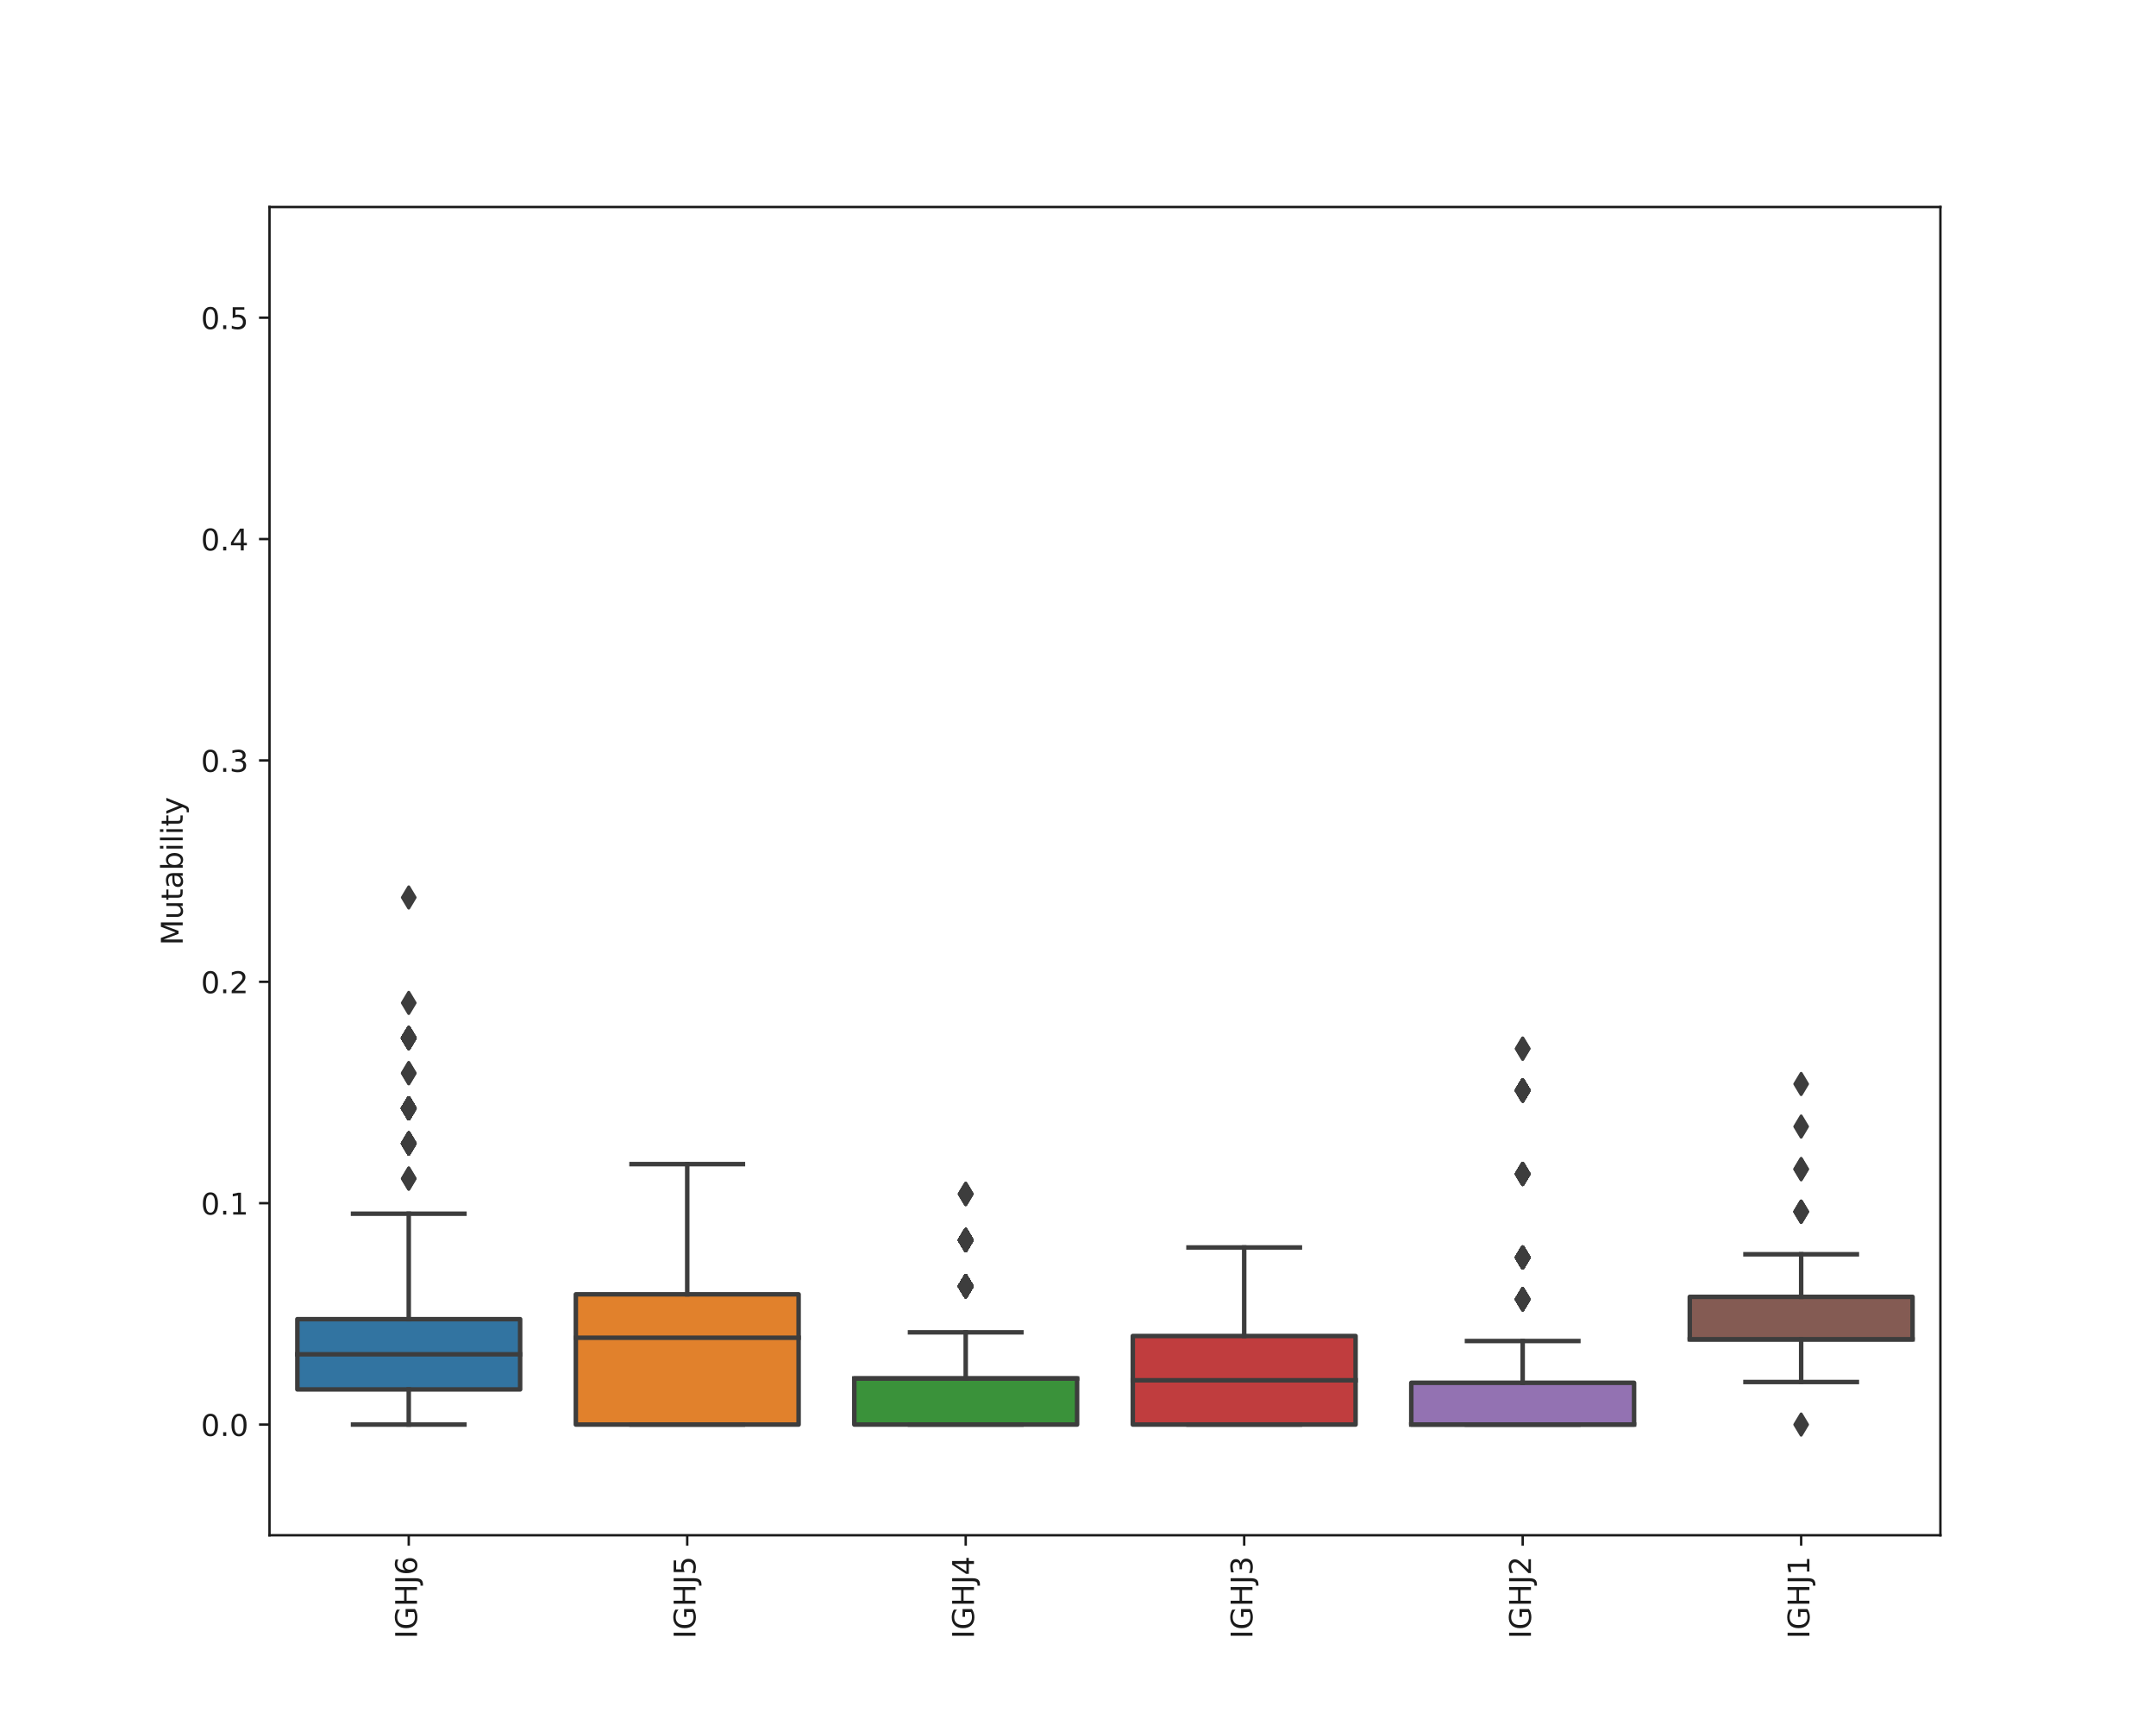 <?xml version="1.0" encoding="utf-8" standalone="no"?>
<!DOCTYPE svg PUBLIC "-//W3C//DTD SVG 1.1//EN"
  "http://www.w3.org/Graphics/SVG/1.1/DTD/svg11.dtd">
<!-- Created with matplotlib (http://matplotlib.org/) -->
<svg height="576pt" version="1.1" viewBox="0 0 720 576" width="720pt" xmlns="http://www.w3.org/2000/svg" xmlns:xlink="http://www.w3.org/1999/xlink">
 <defs>
  <style type="text/css">
*{stroke-linecap:butt;stroke-linejoin:round;}
  </style>
 </defs>
 <g id="figure_1">
  <g id="patch_1">
   <path d="M 0 576 
L 720 576 
L 720 0 
L 0 0 
z
" style="fill:#ffffff;"/>
  </g>
  <g id="axes_1">
   <g id="patch_2">
    <path d="M 90 512.64 
L 648 512.64 
L 648 69.12 
L 90 69.12 
z
" style="fill:#ffffff;"/>
   </g>
   <g id="patch_3">
    <path clip-path="url(#p62066c1e08)" d="M 99.3 463.947 
L 173.7 463.947 
L 173.7 440.48 
L 99.3 440.48 
L 99.3 463.947 
z
" style="fill:#3274a1;stroke:#3d3d3d;stroke-linejoin:miter;stroke-width:1.5;"/>
   </g>
   <g id="patch_4">
    <path clip-path="url(#p62066c1e08)" d="M 192.3 475.68 
L 266.7 475.68 
L 266.7 432.198 
L 192.3 432.198 
L 192.3 475.68 
z
" style="fill:#e1812c;stroke:#3d3d3d;stroke-linejoin:miter;stroke-width:1.5;"/>
   </g>
   <g id="patch_5">
    <path clip-path="url(#p62066c1e08)" d="M 285.3 475.68 
L 359.7 475.68 
L 359.7 460.28 
L 285.3 460.28 
L 285.3 475.68 
z
" style="fill:#3a923a;stroke:#3d3d3d;stroke-linejoin:miter;stroke-width:1.5;"/>
   </g>
   <g id="patch_6">
    <path clip-path="url(#p62066c1e08)" d="M 378.3 475.68 
L 452.7 475.68 
L 452.7 446.112 
L 378.3 446.112 
L 378.3 475.68 
z
" style="fill:#c03d3e;stroke:#3d3d3d;stroke-linejoin:miter;stroke-width:1.5;"/>
   </g>
   <g id="patch_7">
    <path clip-path="url(#p62066c1e08)" d="M 471.3 475.68 
L 545.7 475.68 
L 545.7 461.733 
L 471.3 461.733 
L 471.3 475.68 
z
" style="fill:#9372b2;stroke:#3d3d3d;stroke-linejoin:miter;stroke-width:1.5;"/>
   </g>
   <g id="patch_8">
    <path clip-path="url(#p62066c1e08)" d="M 564.3 447.249 
L 638.7 447.249 
L 638.7 433.034 
L 564.3 433.034 
L 564.3 447.249 
z
" style="fill:#845b53;stroke:#3d3d3d;stroke-linejoin:miter;stroke-width:1.5;"/>
   </g>
   <g id="matplotlib.axis_1">
    <g id="xtick_1">
     <g id="line2d_1">
      <defs>
       <path d="M 0 0 
L 0 3.5 
" id="meb59568d1f" style="stroke:#1a1a1a;stroke-width:0.8;"/>
      </defs>
      <g>
       <use style="fill:#1a1a1a;stroke:#1a1a1a;stroke-width:0.8;" x="136.5" xlink:href="#meb59568d1f" y="512.64"/>
      </g>
     </g>
     <g id="text_1">
      <!-- IGHJ6 -->
      <defs>
       <path d="M 9.812 72.906 
L 19.672 72.906 
L 19.672 0 
L 9.812 0 
z
" id="DejaVuSans-49"/>
       <path d="M 59.516 10.406 
L 59.516 29.984 
L 43.406 29.984 
L 43.406 38.094 
L 69.281 38.094 
L 69.281 6.781 
Q 63.578 2.734 56.688 0.656 
Q 49.812 -1.422 42 -1.422 
Q 24.906 -1.422 15.25 8.562 
Q 5.609 18.562 5.609 36.375 
Q 5.609 54.25 15.25 64.234 
Q 24.906 74.219 42 74.219 
Q 49.125 74.219 55.547 72.453 
Q 61.969 70.703 67.391 67.281 
L 67.391 56.781 
Q 61.922 61.422 55.766 63.766 
Q 49.609 66.109 42.828 66.109 
Q 29.438 66.109 22.719 58.641 
Q 16.016 51.172 16.016 36.375 
Q 16.016 21.625 22.719 14.156 
Q 29.438 6.688 42.828 6.688 
Q 48.047 6.688 52.141 7.594 
Q 56.25 8.5 59.516 10.406 
z
" id="DejaVuSans-47"/>
       <path d="M 9.812 72.906 
L 19.672 72.906 
L 19.672 43.016 
L 55.516 43.016 
L 55.516 72.906 
L 65.375 72.906 
L 65.375 0 
L 55.516 0 
L 55.516 34.719 
L 19.672 34.719 
L 19.672 0 
L 9.812 0 
z
" id="DejaVuSans-48"/>
       <path d="M 9.812 72.906 
L 19.672 72.906 
L 19.672 5.078 
Q 19.672 -8.109 14.672 -14.062 
Q 9.672 -20.016 -1.422 -20.016 
L -5.172 -20.016 
L -5.172 -11.719 
L -2.094 -11.719 
Q 4.438 -11.719 7.125 -8.047 
Q 9.812 -4.391 9.812 5.078 
z
" id="DejaVuSans-4a"/>
       <path d="M 33.016 40.375 
Q 26.375 40.375 22.484 35.828 
Q 18.609 31.297 18.609 23.391 
Q 18.609 15.531 22.484 10.953 
Q 26.375 6.391 33.016 6.391 
Q 39.656 6.391 43.531 10.953 
Q 47.406 15.531 47.406 23.391 
Q 47.406 31.297 43.531 35.828 
Q 39.656 40.375 33.016 40.375 
z
M 52.594 71.297 
L 52.594 62.312 
Q 48.875 64.062 45.094 64.984 
Q 41.312 65.922 37.594 65.922 
Q 27.828 65.922 22.672 59.328 
Q 17.531 52.734 16.797 39.406 
Q 19.672 43.656 24.016 45.922 
Q 28.375 48.188 33.594 48.188 
Q 44.578 48.188 50.953 41.516 
Q 57.328 34.859 57.328 23.391 
Q 57.328 12.156 50.688 5.359 
Q 44.047 -1.422 33.016 -1.422 
Q 20.359 -1.422 13.672 8.266 
Q 6.984 17.969 6.984 36.375 
Q 6.984 53.656 15.188 63.938 
Q 23.391 74.219 37.203 74.219 
Q 40.922 74.219 44.703 73.484 
Q 48.484 72.75 52.594 71.297 
z
" id="DejaVuSans-36"/>
      </defs>
      <g style="fill:#1a1a1a;" transform="translate(139.259 547.171)rotate(-90)scale(0.1 -0.1)">
       <use xlink:href="#DejaVuSans-49"/>
       <use x="29.492" xlink:href="#DejaVuSans-47"/>
       <use x="106.982" xlink:href="#DejaVuSans-48"/>
       <use x="182.178" xlink:href="#DejaVuSans-4a"/>
       <use x="211.67" xlink:href="#DejaVuSans-36"/>
      </g>
     </g>
    </g>
    <g id="xtick_2">
     <g id="line2d_2">
      <g>
       <use style="fill:#1a1a1a;stroke:#1a1a1a;stroke-width:0.8;" x="229.5" xlink:href="#meb59568d1f" y="512.64"/>
      </g>
     </g>
     <g id="text_2">
      <!-- IGHJ5 -->
      <defs>
       <path d="M 10.797 72.906 
L 49.516 72.906 
L 49.516 64.594 
L 19.828 64.594 
L 19.828 46.734 
Q 21.969 47.469 24.109 47.828 
Q 26.266 48.188 28.422 48.188 
Q 40.625 48.188 47.75 41.5 
Q 54.891 34.812 54.891 23.391 
Q 54.891 11.625 47.562 5.094 
Q 40.234 -1.422 26.906 -1.422 
Q 22.312 -1.422 17.547 -0.641 
Q 12.797 0.141 7.719 1.703 
L 7.719 11.625 
Q 12.109 9.234 16.797 8.062 
Q 21.484 6.891 26.703 6.891 
Q 35.156 6.891 40.078 11.328 
Q 45.016 15.766 45.016 23.391 
Q 45.016 31 40.078 35.438 
Q 35.156 39.891 26.703 39.891 
Q 22.75 39.891 18.812 39.016 
Q 14.891 38.141 10.797 36.281 
z
" id="DejaVuSans-35"/>
      </defs>
      <g style="fill:#1a1a1a;" transform="translate(232.259 547.171)rotate(-90)scale(0.1 -0.1)">
       <use xlink:href="#DejaVuSans-49"/>
       <use x="29.492" xlink:href="#DejaVuSans-47"/>
       <use x="106.982" xlink:href="#DejaVuSans-48"/>
       <use x="182.178" xlink:href="#DejaVuSans-4a"/>
       <use x="211.67" xlink:href="#DejaVuSans-35"/>
      </g>
     </g>
    </g>
    <g id="xtick_3">
     <g id="line2d_3">
      <g>
       <use style="fill:#1a1a1a;stroke:#1a1a1a;stroke-width:0.8;" x="322.5" xlink:href="#meb59568d1f" y="512.64"/>
      </g>
     </g>
     <g id="text_3">
      <!-- IGHJ4 -->
      <defs>
       <path d="M 37.797 64.312 
L 12.891 25.391 
L 37.797 25.391 
z
M 35.203 72.906 
L 47.609 72.906 
L 47.609 25.391 
L 58.016 25.391 
L 58.016 17.188 
L 47.609 17.188 
L 47.609 0 
L 37.797 0 
L 37.797 17.188 
L 4.891 17.188 
L 4.891 26.703 
z
" id="DejaVuSans-34"/>
      </defs>
      <g style="fill:#1a1a1a;" transform="translate(325.259 547.171)rotate(-90)scale(0.1 -0.1)">
       <use xlink:href="#DejaVuSans-49"/>
       <use x="29.492" xlink:href="#DejaVuSans-47"/>
       <use x="106.982" xlink:href="#DejaVuSans-48"/>
       <use x="182.178" xlink:href="#DejaVuSans-4a"/>
       <use x="211.67" xlink:href="#DejaVuSans-34"/>
      </g>
     </g>
    </g>
    <g id="xtick_4">
     <g id="line2d_4">
      <g>
       <use style="fill:#1a1a1a;stroke:#1a1a1a;stroke-width:0.8;" x="415.5" xlink:href="#meb59568d1f" y="512.64"/>
      </g>
     </g>
     <g id="text_4">
      <!-- IGHJ3 -->
      <defs>
       <path d="M 40.578 39.312 
Q 47.656 37.797 51.625 33 
Q 55.609 28.219 55.609 21.188 
Q 55.609 10.406 48.188 4.484 
Q 40.766 -1.422 27.094 -1.422 
Q 22.516 -1.422 17.656 -0.516 
Q 12.797 0.391 7.625 2.203 
L 7.625 11.719 
Q 11.719 9.328 16.594 8.109 
Q 21.484 6.891 26.812 6.891 
Q 36.078 6.891 40.938 10.547 
Q 45.797 14.203 45.797 21.188 
Q 45.797 27.641 41.281 31.266 
Q 36.766 34.906 28.719 34.906 
L 20.219 34.906 
L 20.219 43.016 
L 29.109 43.016 
Q 36.375 43.016 40.234 45.922 
Q 44.094 48.828 44.094 54.297 
Q 44.094 59.906 40.109 62.906 
Q 36.141 65.922 28.719 65.922 
Q 24.656 65.922 20.016 65.031 
Q 15.375 64.156 9.812 62.312 
L 9.812 71.094 
Q 15.438 72.656 20.344 73.438 
Q 25.25 74.219 29.594 74.219 
Q 40.828 74.219 47.359 69.109 
Q 53.906 64.016 53.906 55.328 
Q 53.906 49.266 50.438 45.094 
Q 46.969 40.922 40.578 39.312 
z
" id="DejaVuSans-33"/>
      </defs>
      <g style="fill:#1a1a1a;" transform="translate(418.259 547.171)rotate(-90)scale(0.1 -0.1)">
       <use xlink:href="#DejaVuSans-49"/>
       <use x="29.492" xlink:href="#DejaVuSans-47"/>
       <use x="106.982" xlink:href="#DejaVuSans-48"/>
       <use x="182.178" xlink:href="#DejaVuSans-4a"/>
       <use x="211.67" xlink:href="#DejaVuSans-33"/>
      </g>
     </g>
    </g>
    <g id="xtick_5">
     <g id="line2d_5">
      <g>
       <use style="fill:#1a1a1a;stroke:#1a1a1a;stroke-width:0.8;" x="508.5" xlink:href="#meb59568d1f" y="512.64"/>
      </g>
     </g>
     <g id="text_5">
      <!-- IGHJ2 -->
      <defs>
       <path d="M 19.188 8.297 
L 53.609 8.297 
L 53.609 0 
L 7.328 0 
L 7.328 8.297 
Q 12.938 14.109 22.625 23.891 
Q 32.328 33.688 34.812 36.531 
Q 39.547 41.844 41.422 45.531 
Q 43.312 49.219 43.312 52.781 
Q 43.312 58.594 39.234 62.25 
Q 35.156 65.922 28.609 65.922 
Q 23.969 65.922 18.812 64.312 
Q 13.672 62.703 7.812 59.422 
L 7.812 69.391 
Q 13.766 71.781 18.938 73 
Q 24.125 74.219 28.422 74.219 
Q 39.75 74.219 46.484 68.547 
Q 53.219 62.891 53.219 53.422 
Q 53.219 48.922 51.531 44.891 
Q 49.859 40.875 45.406 35.406 
Q 44.188 33.984 37.641 27.219 
Q 31.109 20.453 19.188 8.297 
z
" id="DejaVuSans-32"/>
      </defs>
      <g style="fill:#1a1a1a;" transform="translate(511.259 547.171)rotate(-90)scale(0.1 -0.1)">
       <use xlink:href="#DejaVuSans-49"/>
       <use x="29.492" xlink:href="#DejaVuSans-47"/>
       <use x="106.982" xlink:href="#DejaVuSans-48"/>
       <use x="182.178" xlink:href="#DejaVuSans-4a"/>
       <use x="211.67" xlink:href="#DejaVuSans-32"/>
      </g>
     </g>
    </g>
    <g id="xtick_6">
     <g id="line2d_6">
      <g>
       <use style="fill:#1a1a1a;stroke:#1a1a1a;stroke-width:0.8;" x="601.5" xlink:href="#meb59568d1f" y="512.64"/>
      </g>
     </g>
     <g id="text_6">
      <!-- IGHJ1 -->
      <defs>
       <path d="M 12.406 8.297 
L 28.516 8.297 
L 28.516 63.922 
L 10.984 60.406 
L 10.984 69.391 
L 28.422 72.906 
L 38.281 72.906 
L 38.281 8.297 
L 54.391 8.297 
L 54.391 0 
L 12.406 0 
z
" id="DejaVuSans-31"/>
      </defs>
      <g style="fill:#1a1a1a;" transform="translate(604.259 547.171)rotate(-90)scale(0.1 -0.1)">
       <use xlink:href="#DejaVuSans-49"/>
       <use x="29.492" xlink:href="#DejaVuSans-47"/>
       <use x="106.982" xlink:href="#DejaVuSans-48"/>
       <use x="182.178" xlink:href="#DejaVuSans-4a"/>
       <use x="211.67" xlink:href="#DejaVuSans-31"/>
      </g>
     </g>
    </g>
   </g>
   <g id="matplotlib.axis_2">
    <g id="ytick_1">
     <g id="line2d_7">
      <defs>
       <path d="M 0 0 
L -3.5 0 
" id="m6e78ce6ae5" style="stroke:#1a1a1a;stroke-width:0.8;"/>
      </defs>
      <g>
       <use style="fill:#1a1a1a;stroke:#1a1a1a;stroke-width:0.8;" x="90" xlink:href="#m6e78ce6ae5" y="475.68"/>
      </g>
     </g>
     <g id="text_7">
      <!-- 0.0 -->
      <defs>
       <path d="M 31.781 66.406 
Q 24.172 66.406 20.328 58.906 
Q 16.5 51.422 16.5 36.375 
Q 16.5 21.391 20.328 13.891 
Q 24.172 6.391 31.781 6.391 
Q 39.453 6.391 43.281 13.891 
Q 47.125 21.391 47.125 36.375 
Q 47.125 51.422 43.281 58.906 
Q 39.453 66.406 31.781 66.406 
z
M 31.781 74.219 
Q 44.047 74.219 50.516 64.516 
Q 56.984 54.828 56.984 36.375 
Q 56.984 17.969 50.516 8.266 
Q 44.047 -1.422 31.781 -1.422 
Q 19.531 -1.422 13.062 8.266 
Q 6.594 17.969 6.594 36.375 
Q 6.594 54.828 13.062 64.516 
Q 19.531 74.219 31.781 74.219 
z
" id="DejaVuSans-30"/>
       <path d="M 10.688 12.406 
L 21 12.406 
L 21 0 
L 10.688 0 
z
" id="DejaVuSans-2e"/>
      </defs>
      <g style="fill:#1a1a1a;" transform="translate(67.097 479.479)scale(0.1 -0.1)">
       <use xlink:href="#DejaVuSans-30"/>
       <use x="63.623" xlink:href="#DejaVuSans-2e"/>
       <use x="95.41" xlink:href="#DejaVuSans-30"/>
      </g>
     </g>
    </g>
    <g id="ytick_2">
     <g id="line2d_8">
      <g>
       <use style="fill:#1a1a1a;stroke:#1a1a1a;stroke-width:0.8;" x="90" xlink:href="#m6e78ce6ae5" y="401.76"/>
      </g>
     </g>
     <g id="text_8">
      <!-- 0.1 -->
      <g style="fill:#1a1a1a;" transform="translate(67.097 405.559)scale(0.1 -0.1)">
       <use xlink:href="#DejaVuSans-30"/>
       <use x="63.623" xlink:href="#DejaVuSans-2e"/>
       <use x="95.41" xlink:href="#DejaVuSans-31"/>
      </g>
     </g>
    </g>
    <g id="ytick_3">
     <g id="line2d_9">
      <g>
       <use style="fill:#1a1a1a;stroke:#1a1a1a;stroke-width:0.8;" x="90" xlink:href="#m6e78ce6ae5" y="327.84"/>
      </g>
     </g>
     <g id="text_9">
      <!-- 0.2 -->
      <g style="fill:#1a1a1a;" transform="translate(67.097 331.639)scale(0.1 -0.1)">
       <use xlink:href="#DejaVuSans-30"/>
       <use x="63.623" xlink:href="#DejaVuSans-2e"/>
       <use x="95.41" xlink:href="#DejaVuSans-32"/>
      </g>
     </g>
    </g>
    <g id="ytick_4">
     <g id="line2d_10">
      <g>
       <use style="fill:#1a1a1a;stroke:#1a1a1a;stroke-width:0.8;" x="90" xlink:href="#m6e78ce6ae5" y="253.92"/>
      </g>
     </g>
     <g id="text_10">
      <!-- 0.3 -->
      <g style="fill:#1a1a1a;" transform="translate(67.097 257.719)scale(0.1 -0.1)">
       <use xlink:href="#DejaVuSans-30"/>
       <use x="63.623" xlink:href="#DejaVuSans-2e"/>
       <use x="95.41" xlink:href="#DejaVuSans-33"/>
      </g>
     </g>
    </g>
    <g id="ytick_5">
     <g id="line2d_11">
      <g>
       <use style="fill:#1a1a1a;stroke:#1a1a1a;stroke-width:0.8;" x="90" xlink:href="#m6e78ce6ae5" y="180"/>
      </g>
     </g>
     <g id="text_11">
      <!-- 0.4 -->
      <g style="fill:#1a1a1a;" transform="translate(67.097 183.799)scale(0.1 -0.1)">
       <use xlink:href="#DejaVuSans-30"/>
       <use x="63.623" xlink:href="#DejaVuSans-2e"/>
       <use x="95.41" xlink:href="#DejaVuSans-34"/>
      </g>
     </g>
    </g>
    <g id="ytick_6">
     <g id="line2d_12">
      <g>
       <use style="fill:#1a1a1a;stroke:#1a1a1a;stroke-width:0.8;" x="90" xlink:href="#m6e78ce6ae5" y="106.08"/>
      </g>
     </g>
     <g id="text_12">
      <!-- 0.5 -->
      <g style="fill:#1a1a1a;" transform="translate(67.097 109.879)scale(0.1 -0.1)">
       <use xlink:href="#DejaVuSans-30"/>
       <use x="63.623" xlink:href="#DejaVuSans-2e"/>
       <use x="95.41" xlink:href="#DejaVuSans-35"/>
      </g>
     </g>
    </g>
    <g id="text_13">
     <!-- Mutability -->
     <defs>
      <path d="M 9.812 72.906 
L 24.516 72.906 
L 43.109 23.297 
L 61.812 72.906 
L 76.516 72.906 
L 76.516 0 
L 66.891 0 
L 66.891 64.016 
L 48.094 14.016 
L 38.188 14.016 
L 19.391 64.016 
L 19.391 0 
L 9.812 0 
z
" id="DejaVuSans-4d"/>
      <path d="M 8.5 21.578 
L 8.5 54.688 
L 17.484 54.688 
L 17.484 21.922 
Q 17.484 14.156 20.5 10.266 
Q 23.531 6.391 29.594 6.391 
Q 36.859 6.391 41.078 11.031 
Q 45.312 15.672 45.312 23.688 
L 45.312 54.688 
L 54.297 54.688 
L 54.297 0 
L 45.312 0 
L 45.312 8.406 
Q 42.047 3.422 37.719 1 
Q 33.406 -1.422 27.688 -1.422 
Q 18.266 -1.422 13.375 4.438 
Q 8.5 10.297 8.5 21.578 
z
M 31.109 56 
z
" id="DejaVuSans-75"/>
      <path d="M 18.312 70.219 
L 18.312 54.688 
L 36.812 54.688 
L 36.812 47.703 
L 18.312 47.703 
L 18.312 18.016 
Q 18.312 11.328 20.141 9.422 
Q 21.969 7.516 27.594 7.516 
L 36.812 7.516 
L 36.812 0 
L 27.594 0 
Q 17.188 0 13.234 3.875 
Q 9.281 7.766 9.281 18.016 
L 9.281 47.703 
L 2.688 47.703 
L 2.688 54.688 
L 9.281 54.688 
L 9.281 70.219 
z
" id="DejaVuSans-74"/>
      <path d="M 34.281 27.484 
Q 23.391 27.484 19.188 25 
Q 14.984 22.516 14.984 16.5 
Q 14.984 11.719 18.141 8.906 
Q 21.297 6.109 26.703 6.109 
Q 34.188 6.109 38.703 11.406 
Q 43.219 16.703 43.219 25.484 
L 43.219 27.484 
z
M 52.203 31.203 
L 52.203 0 
L 43.219 0 
L 43.219 8.297 
Q 40.141 3.328 35.547 0.953 
Q 30.953 -1.422 24.312 -1.422 
Q 15.922 -1.422 10.953 3.297 
Q 6 8.016 6 15.922 
Q 6 25.141 12.172 29.828 
Q 18.359 34.516 30.609 34.516 
L 43.219 34.516 
L 43.219 35.406 
Q 43.219 41.609 39.141 45 
Q 35.062 48.391 27.688 48.391 
Q 23 48.391 18.547 47.266 
Q 14.109 46.141 10.016 43.891 
L 10.016 52.203 
Q 14.938 54.109 19.578 55.047 
Q 24.219 56 28.609 56 
Q 40.484 56 46.344 49.844 
Q 52.203 43.703 52.203 31.203 
z
" id="DejaVuSans-61"/>
      <path d="M 48.688 27.297 
Q 48.688 37.203 44.609 42.844 
Q 40.531 48.484 33.406 48.484 
Q 26.266 48.484 22.188 42.844 
Q 18.109 37.203 18.109 27.297 
Q 18.109 17.391 22.188 11.75 
Q 26.266 6.109 33.406 6.109 
Q 40.531 6.109 44.609 11.75 
Q 48.688 17.391 48.688 27.297 
z
M 18.109 46.391 
Q 20.953 51.266 25.266 53.625 
Q 29.594 56 35.594 56 
Q 45.562 56 51.781 48.094 
Q 58.016 40.188 58.016 27.297 
Q 58.016 14.406 51.781 6.484 
Q 45.562 -1.422 35.594 -1.422 
Q 29.594 -1.422 25.266 0.953 
Q 20.953 3.328 18.109 8.203 
L 18.109 0 
L 9.078 0 
L 9.078 75.984 
L 18.109 75.984 
z
" id="DejaVuSans-62"/>
      <path d="M 9.422 54.688 
L 18.406 54.688 
L 18.406 0 
L 9.422 0 
z
M 9.422 75.984 
L 18.406 75.984 
L 18.406 64.594 
L 9.422 64.594 
z
" id="DejaVuSans-69"/>
      <path d="M 9.422 75.984 
L 18.406 75.984 
L 18.406 0 
L 9.422 0 
z
" id="DejaVuSans-6c"/>
      <path d="M 32.172 -5.078 
Q 28.375 -14.844 24.75 -17.812 
Q 21.141 -20.797 15.094 -20.797 
L 7.906 -20.797 
L 7.906 -13.281 
L 13.188 -13.281 
Q 16.891 -13.281 18.938 -11.516 
Q 21 -9.766 23.484 -3.219 
L 25.094 0.875 
L 2.984 54.688 
L 12.5 54.688 
L 29.594 11.922 
L 46.688 54.688 
L 56.203 54.688 
z
" id="DejaVuSans-79"/>
     </defs>
     <g style="fill:#1a1a1a;" transform="translate(61.017 315.648)rotate(-90)scale(0.1 -0.1)">
      <use xlink:href="#DejaVuSans-4d"/>
      <use x="86.279" xlink:href="#DejaVuSans-75"/>
      <use x="149.658" xlink:href="#DejaVuSans-74"/>
      <use x="188.867" xlink:href="#DejaVuSans-61"/>
      <use x="250.146" xlink:href="#DejaVuSans-62"/>
      <use x="313.623" xlink:href="#DejaVuSans-69"/>
      <use x="341.406" xlink:href="#DejaVuSans-6c"/>
      <use x="369.189" xlink:href="#DejaVuSans-69"/>
      <use x="396.973" xlink:href="#DejaVuSans-74"/>
      <use x="436.182" xlink:href="#DejaVuSans-79"/>
     </g>
    </g>
   </g>
   <g id="line2d_13">
    <path clip-path="url(#p62066c1e08)" d="M 136.5 463.947 
L 136.5 475.68 
" style="fill:none;stroke:#3d3d3d;stroke-linecap:square;stroke-width:1.5;"/>
   </g>
   <g id="line2d_14">
    <path clip-path="url(#p62066c1e08)" d="M 136.5 440.48 
L 136.5 405.28 
" style="fill:none;stroke:#3d3d3d;stroke-linecap:square;stroke-width:1.5;"/>
   </g>
   <g id="line2d_15">
    <path clip-path="url(#p62066c1e08)" d="M 117.9 475.68 
L 155.1 475.68 
" style="fill:none;stroke:#3d3d3d;stroke-linecap:square;stroke-width:1.5;"/>
   </g>
   <g id="line2d_16">
    <path clip-path="url(#p62066c1e08)" d="M 117.9 405.28 
L 155.1 405.28 
" style="fill:none;stroke:#3d3d3d;stroke-linecap:square;stroke-width:1.5;"/>
   </g>
   <g id="line2d_17">
    <defs>
     <path d="M -0 3.536 
L 2.121 0 
L -0 -3.536 
L -2.121 -0 
z
" id="m5ebb5dec5a" style="stroke:#3d3d3d;stroke-linejoin:miter;"/>
    </defs>
    <g clip-path="url(#p62066c1e08)">
     <use style="fill:#3d3d3d;stroke:#3d3d3d;stroke-linejoin:miter;" x="136.5" xlink:href="#m5ebb5dec5a" y="370.08"/>
     <use style="fill:#3d3d3d;stroke:#3d3d3d;stroke-linejoin:miter;" x="136.5" xlink:href="#m5ebb5dec5a" y="370.08"/>
     <use style="fill:#3d3d3d;stroke:#3d3d3d;stroke-linejoin:miter;" x="136.5" xlink:href="#m5ebb5dec5a" y="381.813"/>
     <use style="fill:#3d3d3d;stroke:#3d3d3d;stroke-linejoin:miter;" x="136.5" xlink:href="#m5ebb5dec5a" y="370.08"/>
     <use style="fill:#3d3d3d;stroke:#3d3d3d;stroke-linejoin:miter;" x="136.5" xlink:href="#m5ebb5dec5a" y="370.08"/>
     <use style="fill:#3d3d3d;stroke:#3d3d3d;stroke-linejoin:miter;" x="136.5" xlink:href="#m5ebb5dec5a" y="346.613"/>
     <use style="fill:#3d3d3d;stroke:#3d3d3d;stroke-linejoin:miter;" x="136.5" xlink:href="#m5ebb5dec5a" y="346.613"/>
     <use style="fill:#3d3d3d;stroke:#3d3d3d;stroke-linejoin:miter;" x="136.5" xlink:href="#m5ebb5dec5a" y="381.813"/>
     <use style="fill:#3d3d3d;stroke:#3d3d3d;stroke-linejoin:miter;" x="136.5" xlink:href="#m5ebb5dec5a" y="381.813"/>
     <use style="fill:#3d3d3d;stroke:#3d3d3d;stroke-linejoin:miter;" x="136.5" xlink:href="#m5ebb5dec5a" y="370.08"/>
     <use style="fill:#3d3d3d;stroke:#3d3d3d;stroke-linejoin:miter;" x="136.5" xlink:href="#m5ebb5dec5a" y="346.613"/>
     <use style="fill:#3d3d3d;stroke:#3d3d3d;stroke-linejoin:miter;" x="136.5" xlink:href="#m5ebb5dec5a" y="299.68"/>
     <use style="fill:#3d3d3d;stroke:#3d3d3d;stroke-linejoin:miter;" x="136.5" xlink:href="#m5ebb5dec5a" y="358.347"/>
     <use style="fill:#3d3d3d;stroke:#3d3d3d;stroke-linejoin:miter;" x="136.5" xlink:href="#m5ebb5dec5a" y="346.613"/>
     <use style="fill:#3d3d3d;stroke:#3d3d3d;stroke-linejoin:miter;" x="136.5" xlink:href="#m5ebb5dec5a" y="370.08"/>
     <use style="fill:#3d3d3d;stroke:#3d3d3d;stroke-linejoin:miter;" x="136.5" xlink:href="#m5ebb5dec5a" y="381.813"/>
     <use style="fill:#3d3d3d;stroke:#3d3d3d;stroke-linejoin:miter;" x="136.5" xlink:href="#m5ebb5dec5a" y="381.813"/>
     <use style="fill:#3d3d3d;stroke:#3d3d3d;stroke-linejoin:miter;" x="136.5" xlink:href="#m5ebb5dec5a" y="370.08"/>
     <use style="fill:#3d3d3d;stroke:#3d3d3d;stroke-linejoin:miter;" x="136.5" xlink:href="#m5ebb5dec5a" y="346.613"/>
     <use style="fill:#3d3d3d;stroke:#3d3d3d;stroke-linejoin:miter;" x="136.5" xlink:href="#m5ebb5dec5a" y="381.813"/>
     <use style="fill:#3d3d3d;stroke:#3d3d3d;stroke-linejoin:miter;" x="136.5" xlink:href="#m5ebb5dec5a" y="381.813"/>
     <use style="fill:#3d3d3d;stroke:#3d3d3d;stroke-linejoin:miter;" x="136.5" xlink:href="#m5ebb5dec5a" y="346.613"/>
     <use style="fill:#3d3d3d;stroke:#3d3d3d;stroke-linejoin:miter;" x="136.5" xlink:href="#m5ebb5dec5a" y="346.613"/>
     <use style="fill:#3d3d3d;stroke:#3d3d3d;stroke-linejoin:miter;" x="136.5" xlink:href="#m5ebb5dec5a" y="381.813"/>
     <use style="fill:#3d3d3d;stroke:#3d3d3d;stroke-linejoin:miter;" x="136.5" xlink:href="#m5ebb5dec5a" y="346.613"/>
     <use style="fill:#3d3d3d;stroke:#3d3d3d;stroke-linejoin:miter;" x="136.5" xlink:href="#m5ebb5dec5a" y="381.813"/>
     <use style="fill:#3d3d3d;stroke:#3d3d3d;stroke-linejoin:miter;" x="136.5" xlink:href="#m5ebb5dec5a" y="346.613"/>
     <use style="fill:#3d3d3d;stroke:#3d3d3d;stroke-linejoin:miter;" x="136.5" xlink:href="#m5ebb5dec5a" y="358.347"/>
     <use style="fill:#3d3d3d;stroke:#3d3d3d;stroke-linejoin:miter;" x="136.5" xlink:href="#m5ebb5dec5a" y="370.08"/>
     <use style="fill:#3d3d3d;stroke:#3d3d3d;stroke-linejoin:miter;" x="136.5" xlink:href="#m5ebb5dec5a" y="346.613"/>
     <use style="fill:#3d3d3d;stroke:#3d3d3d;stroke-linejoin:miter;" x="136.5" xlink:href="#m5ebb5dec5a" y="381.813"/>
     <use style="fill:#3d3d3d;stroke:#3d3d3d;stroke-linejoin:miter;" x="136.5" xlink:href="#m5ebb5dec5a" y="370.08"/>
     <use style="fill:#3d3d3d;stroke:#3d3d3d;stroke-linejoin:miter;" x="136.5" xlink:href="#m5ebb5dec5a" y="370.08"/>
     <use style="fill:#3d3d3d;stroke:#3d3d3d;stroke-linejoin:miter;" x="136.5" xlink:href="#m5ebb5dec5a" y="370.08"/>
     <use style="fill:#3d3d3d;stroke:#3d3d3d;stroke-linejoin:miter;" x="136.5" xlink:href="#m5ebb5dec5a" y="370.08"/>
     <use style="fill:#3d3d3d;stroke:#3d3d3d;stroke-linejoin:miter;" x="136.5" xlink:href="#m5ebb5dec5a" y="370.08"/>
     <use style="fill:#3d3d3d;stroke:#3d3d3d;stroke-linejoin:miter;" x="136.5" xlink:href="#m5ebb5dec5a" y="381.813"/>
     <use style="fill:#3d3d3d;stroke:#3d3d3d;stroke-linejoin:miter;" x="136.5" xlink:href="#m5ebb5dec5a" y="370.08"/>
     <use style="fill:#3d3d3d;stroke:#3d3d3d;stroke-linejoin:miter;" x="136.5" xlink:href="#m5ebb5dec5a" y="370.08"/>
     <use style="fill:#3d3d3d;stroke:#3d3d3d;stroke-linejoin:miter;" x="136.5" xlink:href="#m5ebb5dec5a" y="370.08"/>
     <use style="fill:#3d3d3d;stroke:#3d3d3d;stroke-linejoin:miter;" x="136.5" xlink:href="#m5ebb5dec5a" y="381.813"/>
     <use style="fill:#3d3d3d;stroke:#3d3d3d;stroke-linejoin:miter;" x="136.5" xlink:href="#m5ebb5dec5a" y="346.613"/>
     <use style="fill:#3d3d3d;stroke:#3d3d3d;stroke-linejoin:miter;" x="136.5" xlink:href="#m5ebb5dec5a" y="370.08"/>
     <use style="fill:#3d3d3d;stroke:#3d3d3d;stroke-linejoin:miter;" x="136.5" xlink:href="#m5ebb5dec5a" y="346.613"/>
     <use style="fill:#3d3d3d;stroke:#3d3d3d;stroke-linejoin:miter;" x="136.5" xlink:href="#m5ebb5dec5a" y="370.08"/>
     <use style="fill:#3d3d3d;stroke:#3d3d3d;stroke-linejoin:miter;" x="136.5" xlink:href="#m5ebb5dec5a" y="381.813"/>
     <use style="fill:#3d3d3d;stroke:#3d3d3d;stroke-linejoin:miter;" x="136.5" xlink:href="#m5ebb5dec5a" y="370.08"/>
     <use style="fill:#3d3d3d;stroke:#3d3d3d;stroke-linejoin:miter;" x="136.5" xlink:href="#m5ebb5dec5a" y="393.547"/>
     <use style="fill:#3d3d3d;stroke:#3d3d3d;stroke-linejoin:miter;" x="136.5" xlink:href="#m5ebb5dec5a" y="381.813"/>
     <use style="fill:#3d3d3d;stroke:#3d3d3d;stroke-linejoin:miter;" x="136.5" xlink:href="#m5ebb5dec5a" y="370.08"/>
     <use style="fill:#3d3d3d;stroke:#3d3d3d;stroke-linejoin:miter;" x="136.5" xlink:href="#m5ebb5dec5a" y="346.613"/>
     <use style="fill:#3d3d3d;stroke:#3d3d3d;stroke-linejoin:miter;" x="136.5" xlink:href="#m5ebb5dec5a" y="370.08"/>
     <use style="fill:#3d3d3d;stroke:#3d3d3d;stroke-linejoin:miter;" x="136.5" xlink:href="#m5ebb5dec5a" y="370.08"/>
     <use style="fill:#3d3d3d;stroke:#3d3d3d;stroke-linejoin:miter;" x="136.5" xlink:href="#m5ebb5dec5a" y="370.08"/>
     <use style="fill:#3d3d3d;stroke:#3d3d3d;stroke-linejoin:miter;" x="136.5" xlink:href="#m5ebb5dec5a" y="346.613"/>
     <use style="fill:#3d3d3d;stroke:#3d3d3d;stroke-linejoin:miter;" x="136.5" xlink:href="#m5ebb5dec5a" y="370.08"/>
     <use style="fill:#3d3d3d;stroke:#3d3d3d;stroke-linejoin:miter;" x="136.5" xlink:href="#m5ebb5dec5a" y="346.613"/>
     <use style="fill:#3d3d3d;stroke:#3d3d3d;stroke-linejoin:miter;" x="136.5" xlink:href="#m5ebb5dec5a" y="346.613"/>
     <use style="fill:#3d3d3d;stroke:#3d3d3d;stroke-linejoin:miter;" x="136.5" xlink:href="#m5ebb5dec5a" y="346.613"/>
     <use style="fill:#3d3d3d;stroke:#3d3d3d;stroke-linejoin:miter;" x="136.5" xlink:href="#m5ebb5dec5a" y="346.613"/>
     <use style="fill:#3d3d3d;stroke:#3d3d3d;stroke-linejoin:miter;" x="136.5" xlink:href="#m5ebb5dec5a" y="370.08"/>
     <use style="fill:#3d3d3d;stroke:#3d3d3d;stroke-linejoin:miter;" x="136.5" xlink:href="#m5ebb5dec5a" y="346.613"/>
     <use style="fill:#3d3d3d;stroke:#3d3d3d;stroke-linejoin:miter;" x="136.5" xlink:href="#m5ebb5dec5a" y="370.08"/>
     <use style="fill:#3d3d3d;stroke:#3d3d3d;stroke-linejoin:miter;" x="136.5" xlink:href="#m5ebb5dec5a" y="370.08"/>
     <use style="fill:#3d3d3d;stroke:#3d3d3d;stroke-linejoin:miter;" x="136.5" xlink:href="#m5ebb5dec5a" y="334.88"/>
     <use style="fill:#3d3d3d;stroke:#3d3d3d;stroke-linejoin:miter;" x="136.5" xlink:href="#m5ebb5dec5a" y="370.08"/>
     <use style="fill:#3d3d3d;stroke:#3d3d3d;stroke-linejoin:miter;" x="136.5" xlink:href="#m5ebb5dec5a" y="370.08"/>
     <use style="fill:#3d3d3d;stroke:#3d3d3d;stroke-linejoin:miter;" x="136.5" xlink:href="#m5ebb5dec5a" y="346.613"/>
     <use style="fill:#3d3d3d;stroke:#3d3d3d;stroke-linejoin:miter;" x="136.5" xlink:href="#m5ebb5dec5a" y="381.813"/>
     <use style="fill:#3d3d3d;stroke:#3d3d3d;stroke-linejoin:miter;" x="136.5" xlink:href="#m5ebb5dec5a" y="393.547"/>
     <use style="fill:#3d3d3d;stroke:#3d3d3d;stroke-linejoin:miter;" x="136.5" xlink:href="#m5ebb5dec5a" y="370.08"/>
    </g>
   </g>
   <g id="line2d_18">
    <path clip-path="url(#p62066c1e08)" d="M 229.5 475.68 
L 229.5 475.68 
" style="fill:none;stroke:#3d3d3d;stroke-linecap:square;stroke-width:1.5;"/>
   </g>
   <g id="line2d_19">
    <path clip-path="url(#p62066c1e08)" d="M 229.5 432.198 
L 229.5 388.715 
" style="fill:none;stroke:#3d3d3d;stroke-linecap:square;stroke-width:1.5;"/>
   </g>
   <g id="line2d_20">
    <path clip-path="url(#p62066c1e08)" d="M 210.9 475.68 
L 248.1 475.68 
" style="fill:none;stroke:#3d3d3d;stroke-linecap:square;stroke-width:1.5;"/>
   </g>
   <g id="line2d_21">
    <path clip-path="url(#p62066c1e08)" d="M 210.9 388.715 
L 248.1 388.715 
" style="fill:none;stroke:#3d3d3d;stroke-linecap:square;stroke-width:1.5;"/>
   </g>
   <g id="line2d_22"/>
   <g id="line2d_23">
    <path clip-path="url(#p62066c1e08)" d="M 322.5 475.68 
L 322.5 475.68 
" style="fill:none;stroke:#3d3d3d;stroke-linecap:square;stroke-width:1.5;"/>
   </g>
   <g id="line2d_24">
    <path clip-path="url(#p62066c1e08)" d="M 322.5 460.28 
L 322.5 444.88 
" style="fill:none;stroke:#3d3d3d;stroke-linecap:square;stroke-width:1.5;"/>
   </g>
   <g id="line2d_25">
    <path clip-path="url(#p62066c1e08)" d="M 303.9 475.68 
L 341.1 475.68 
" style="fill:none;stroke:#3d3d3d;stroke-linecap:square;stroke-width:1.5;"/>
   </g>
   <g id="line2d_26">
    <path clip-path="url(#p62066c1e08)" d="M 303.9 444.88 
L 341.1 444.88 
" style="fill:none;stroke:#3d3d3d;stroke-linecap:square;stroke-width:1.5;"/>
   </g>
   <g id="line2d_27">
    <g clip-path="url(#p62066c1e08)">
     <use style="fill:#3d3d3d;stroke:#3d3d3d;stroke-linejoin:miter;" x="322.5" xlink:href="#m5ebb5dec5a" y="414.08"/>
     <use style="fill:#3d3d3d;stroke:#3d3d3d;stroke-linejoin:miter;" x="322.5" xlink:href="#m5ebb5dec5a" y="429.48"/>
     <use style="fill:#3d3d3d;stroke:#3d3d3d;stroke-linejoin:miter;" x="322.5" xlink:href="#m5ebb5dec5a" y="414.08"/>
     <use style="fill:#3d3d3d;stroke:#3d3d3d;stroke-linejoin:miter;" x="322.5" xlink:href="#m5ebb5dec5a" y="429.48"/>
     <use style="fill:#3d3d3d;stroke:#3d3d3d;stroke-linejoin:miter;" x="322.5" xlink:href="#m5ebb5dec5a" y="414.08"/>
     <use style="fill:#3d3d3d;stroke:#3d3d3d;stroke-linejoin:miter;" x="322.5" xlink:href="#m5ebb5dec5a" y="429.48"/>
     <use style="fill:#3d3d3d;stroke:#3d3d3d;stroke-linejoin:miter;" x="322.5" xlink:href="#m5ebb5dec5a" y="429.48"/>
     <use style="fill:#3d3d3d;stroke:#3d3d3d;stroke-linejoin:miter;" x="322.5" xlink:href="#m5ebb5dec5a" y="429.48"/>
     <use style="fill:#3d3d3d;stroke:#3d3d3d;stroke-linejoin:miter;" x="322.5" xlink:href="#m5ebb5dec5a" y="429.48"/>
     <use style="fill:#3d3d3d;stroke:#3d3d3d;stroke-linejoin:miter;" x="322.5" xlink:href="#m5ebb5dec5a" y="429.48"/>
     <use style="fill:#3d3d3d;stroke:#3d3d3d;stroke-linejoin:miter;" x="322.5" xlink:href="#m5ebb5dec5a" y="429.48"/>
     <use style="fill:#3d3d3d;stroke:#3d3d3d;stroke-linejoin:miter;" x="322.5" xlink:href="#m5ebb5dec5a" y="429.48"/>
     <use style="fill:#3d3d3d;stroke:#3d3d3d;stroke-linejoin:miter;" x="322.5" xlink:href="#m5ebb5dec5a" y="429.48"/>
     <use style="fill:#3d3d3d;stroke:#3d3d3d;stroke-linejoin:miter;" x="322.5" xlink:href="#m5ebb5dec5a" y="414.08"/>
     <use style="fill:#3d3d3d;stroke:#3d3d3d;stroke-linejoin:miter;" x="322.5" xlink:href="#m5ebb5dec5a" y="429.48"/>
     <use style="fill:#3d3d3d;stroke:#3d3d3d;stroke-linejoin:miter;" x="322.5" xlink:href="#m5ebb5dec5a" y="429.48"/>
     <use style="fill:#3d3d3d;stroke:#3d3d3d;stroke-linejoin:miter;" x="322.5" xlink:href="#m5ebb5dec5a" y="414.08"/>
     <use style="fill:#3d3d3d;stroke:#3d3d3d;stroke-linejoin:miter;" x="322.5" xlink:href="#m5ebb5dec5a" y="429.48"/>
     <use style="fill:#3d3d3d;stroke:#3d3d3d;stroke-linejoin:miter;" x="322.5" xlink:href="#m5ebb5dec5a" y="429.48"/>
     <use style="fill:#3d3d3d;stroke:#3d3d3d;stroke-linejoin:miter;" x="322.5" xlink:href="#m5ebb5dec5a" y="429.48"/>
     <use style="fill:#3d3d3d;stroke:#3d3d3d;stroke-linejoin:miter;" x="322.5" xlink:href="#m5ebb5dec5a" y="429.48"/>
     <use style="fill:#3d3d3d;stroke:#3d3d3d;stroke-linejoin:miter;" x="322.5" xlink:href="#m5ebb5dec5a" y="398.68"/>
     <use style="fill:#3d3d3d;stroke:#3d3d3d;stroke-linejoin:miter;" x="322.5" xlink:href="#m5ebb5dec5a" y="414.08"/>
     <use style="fill:#3d3d3d;stroke:#3d3d3d;stroke-linejoin:miter;" x="322.5" xlink:href="#m5ebb5dec5a" y="429.48"/>
     <use style="fill:#3d3d3d;stroke:#3d3d3d;stroke-linejoin:miter;" x="322.5" xlink:href="#m5ebb5dec5a" y="429.48"/>
     <use style="fill:#3d3d3d;stroke:#3d3d3d;stroke-linejoin:miter;" x="322.5" xlink:href="#m5ebb5dec5a" y="429.48"/>
     <use style="fill:#3d3d3d;stroke:#3d3d3d;stroke-linejoin:miter;" x="322.5" xlink:href="#m5ebb5dec5a" y="429.48"/>
     <use style="fill:#3d3d3d;stroke:#3d3d3d;stroke-linejoin:miter;" x="322.5" xlink:href="#m5ebb5dec5a" y="429.48"/>
     <use style="fill:#3d3d3d;stroke:#3d3d3d;stroke-linejoin:miter;" x="322.5" xlink:href="#m5ebb5dec5a" y="429.48"/>
     <use style="fill:#3d3d3d;stroke:#3d3d3d;stroke-linejoin:miter;" x="322.5" xlink:href="#m5ebb5dec5a" y="429.48"/>
     <use style="fill:#3d3d3d;stroke:#3d3d3d;stroke-linejoin:miter;" x="322.5" xlink:href="#m5ebb5dec5a" y="429.48"/>
     <use style="fill:#3d3d3d;stroke:#3d3d3d;stroke-linejoin:miter;" x="322.5" xlink:href="#m5ebb5dec5a" y="429.48"/>
     <use style="fill:#3d3d3d;stroke:#3d3d3d;stroke-linejoin:miter;" x="322.5" xlink:href="#m5ebb5dec5a" y="429.48"/>
     <use style="fill:#3d3d3d;stroke:#3d3d3d;stroke-linejoin:miter;" x="322.5" xlink:href="#m5ebb5dec5a" y="429.48"/>
     <use style="fill:#3d3d3d;stroke:#3d3d3d;stroke-linejoin:miter;" x="322.5" xlink:href="#m5ebb5dec5a" y="429.48"/>
     <use style="fill:#3d3d3d;stroke:#3d3d3d;stroke-linejoin:miter;" x="322.5" xlink:href="#m5ebb5dec5a" y="429.48"/>
     <use style="fill:#3d3d3d;stroke:#3d3d3d;stroke-linejoin:miter;" x="322.5" xlink:href="#m5ebb5dec5a" y="429.48"/>
     <use style="fill:#3d3d3d;stroke:#3d3d3d;stroke-linejoin:miter;" x="322.5" xlink:href="#m5ebb5dec5a" y="429.48"/>
     <use style="fill:#3d3d3d;stroke:#3d3d3d;stroke-linejoin:miter;" x="322.5" xlink:href="#m5ebb5dec5a" y="429.48"/>
     <use style="fill:#3d3d3d;stroke:#3d3d3d;stroke-linejoin:miter;" x="322.5" xlink:href="#m5ebb5dec5a" y="414.08"/>
     <use style="fill:#3d3d3d;stroke:#3d3d3d;stroke-linejoin:miter;" x="322.5" xlink:href="#m5ebb5dec5a" y="414.08"/>
     <use style="fill:#3d3d3d;stroke:#3d3d3d;stroke-linejoin:miter;" x="322.5" xlink:href="#m5ebb5dec5a" y="429.48"/>
     <use style="fill:#3d3d3d;stroke:#3d3d3d;stroke-linejoin:miter;" x="322.5" xlink:href="#m5ebb5dec5a" y="429.48"/>
     <use style="fill:#3d3d3d;stroke:#3d3d3d;stroke-linejoin:miter;" x="322.5" xlink:href="#m5ebb5dec5a" y="429.48"/>
     <use style="fill:#3d3d3d;stroke:#3d3d3d;stroke-linejoin:miter;" x="322.5" xlink:href="#m5ebb5dec5a" y="429.48"/>
     <use style="fill:#3d3d3d;stroke:#3d3d3d;stroke-linejoin:miter;" x="322.5" xlink:href="#m5ebb5dec5a" y="414.08"/>
     <use style="fill:#3d3d3d;stroke:#3d3d3d;stroke-linejoin:miter;" x="322.5" xlink:href="#m5ebb5dec5a" y="429.48"/>
     <use style="fill:#3d3d3d;stroke:#3d3d3d;stroke-linejoin:miter;" x="322.5" xlink:href="#m5ebb5dec5a" y="414.08"/>
     <use style="fill:#3d3d3d;stroke:#3d3d3d;stroke-linejoin:miter;" x="322.5" xlink:href="#m5ebb5dec5a" y="429.48"/>
     <use style="fill:#3d3d3d;stroke:#3d3d3d;stroke-linejoin:miter;" x="322.5" xlink:href="#m5ebb5dec5a" y="414.08"/>
     <use style="fill:#3d3d3d;stroke:#3d3d3d;stroke-linejoin:miter;" x="322.5" xlink:href="#m5ebb5dec5a" y="414.08"/>
     <use style="fill:#3d3d3d;stroke:#3d3d3d;stroke-linejoin:miter;" x="322.5" xlink:href="#m5ebb5dec5a" y="429.48"/>
     <use style="fill:#3d3d3d;stroke:#3d3d3d;stroke-linejoin:miter;" x="322.5" xlink:href="#m5ebb5dec5a" y="414.08"/>
     <use style="fill:#3d3d3d;stroke:#3d3d3d;stroke-linejoin:miter;" x="322.5" xlink:href="#m5ebb5dec5a" y="429.48"/>
     <use style="fill:#3d3d3d;stroke:#3d3d3d;stroke-linejoin:miter;" x="322.5" xlink:href="#m5ebb5dec5a" y="429.48"/>
     <use style="fill:#3d3d3d;stroke:#3d3d3d;stroke-linejoin:miter;" x="322.5" xlink:href="#m5ebb5dec5a" y="429.48"/>
     <use style="fill:#3d3d3d;stroke:#3d3d3d;stroke-linejoin:miter;" x="322.5" xlink:href="#m5ebb5dec5a" y="414.08"/>
     <use style="fill:#3d3d3d;stroke:#3d3d3d;stroke-linejoin:miter;" x="322.5" xlink:href="#m5ebb5dec5a" y="429.48"/>
     <use style="fill:#3d3d3d;stroke:#3d3d3d;stroke-linejoin:miter;" x="322.5" xlink:href="#m5ebb5dec5a" y="414.08"/>
     <use style="fill:#3d3d3d;stroke:#3d3d3d;stroke-linejoin:miter;" x="322.5" xlink:href="#m5ebb5dec5a" y="414.08"/>
     <use style="fill:#3d3d3d;stroke:#3d3d3d;stroke-linejoin:miter;" x="322.5" xlink:href="#m5ebb5dec5a" y="429.48"/>
     <use style="fill:#3d3d3d;stroke:#3d3d3d;stroke-linejoin:miter;" x="322.5" xlink:href="#m5ebb5dec5a" y="429.48"/>
     <use style="fill:#3d3d3d;stroke:#3d3d3d;stroke-linejoin:miter;" x="322.5" xlink:href="#m5ebb5dec5a" y="429.48"/>
     <use style="fill:#3d3d3d;stroke:#3d3d3d;stroke-linejoin:miter;" x="322.5" xlink:href="#m5ebb5dec5a" y="429.48"/>
     <use style="fill:#3d3d3d;stroke:#3d3d3d;stroke-linejoin:miter;" x="322.5" xlink:href="#m5ebb5dec5a" y="429.48"/>
     <use style="fill:#3d3d3d;stroke:#3d3d3d;stroke-linejoin:miter;" x="322.5" xlink:href="#m5ebb5dec5a" y="429.48"/>
     <use style="fill:#3d3d3d;stroke:#3d3d3d;stroke-linejoin:miter;" x="322.5" xlink:href="#m5ebb5dec5a" y="429.48"/>
     <use style="fill:#3d3d3d;stroke:#3d3d3d;stroke-linejoin:miter;" x="322.5" xlink:href="#m5ebb5dec5a" y="414.08"/>
     <use style="fill:#3d3d3d;stroke:#3d3d3d;stroke-linejoin:miter;" x="322.5" xlink:href="#m5ebb5dec5a" y="429.48"/>
     <use style="fill:#3d3d3d;stroke:#3d3d3d;stroke-linejoin:miter;" x="322.5" xlink:href="#m5ebb5dec5a" y="429.48"/>
     <use style="fill:#3d3d3d;stroke:#3d3d3d;stroke-linejoin:miter;" x="322.5" xlink:href="#m5ebb5dec5a" y="398.68"/>
     <use style="fill:#3d3d3d;stroke:#3d3d3d;stroke-linejoin:miter;" x="322.5" xlink:href="#m5ebb5dec5a" y="429.48"/>
     <use style="fill:#3d3d3d;stroke:#3d3d3d;stroke-linejoin:miter;" x="322.5" xlink:href="#m5ebb5dec5a" y="414.08"/>
     <use style="fill:#3d3d3d;stroke:#3d3d3d;stroke-linejoin:miter;" x="322.5" xlink:href="#m5ebb5dec5a" y="429.48"/>
     <use style="fill:#3d3d3d;stroke:#3d3d3d;stroke-linejoin:miter;" x="322.5" xlink:href="#m5ebb5dec5a" y="429.48"/>
     <use style="fill:#3d3d3d;stroke:#3d3d3d;stroke-linejoin:miter;" x="322.5" xlink:href="#m5ebb5dec5a" y="429.48"/>
     <use style="fill:#3d3d3d;stroke:#3d3d3d;stroke-linejoin:miter;" x="322.5" xlink:href="#m5ebb5dec5a" y="429.48"/>
     <use style="fill:#3d3d3d;stroke:#3d3d3d;stroke-linejoin:miter;" x="322.5" xlink:href="#m5ebb5dec5a" y="414.08"/>
     <use style="fill:#3d3d3d;stroke:#3d3d3d;stroke-linejoin:miter;" x="322.5" xlink:href="#m5ebb5dec5a" y="429.48"/>
     <use style="fill:#3d3d3d;stroke:#3d3d3d;stroke-linejoin:miter;" x="322.5" xlink:href="#m5ebb5dec5a" y="429.48"/>
     <use style="fill:#3d3d3d;stroke:#3d3d3d;stroke-linejoin:miter;" x="322.5" xlink:href="#m5ebb5dec5a" y="429.48"/>
     <use style="fill:#3d3d3d;stroke:#3d3d3d;stroke-linejoin:miter;" x="322.5" xlink:href="#m5ebb5dec5a" y="414.08"/>
     <use style="fill:#3d3d3d;stroke:#3d3d3d;stroke-linejoin:miter;" x="322.5" xlink:href="#m5ebb5dec5a" y="429.48"/>
     <use style="fill:#3d3d3d;stroke:#3d3d3d;stroke-linejoin:miter;" x="322.5" xlink:href="#m5ebb5dec5a" y="429.48"/>
     <use style="fill:#3d3d3d;stroke:#3d3d3d;stroke-linejoin:miter;" x="322.5" xlink:href="#m5ebb5dec5a" y="429.48"/>
     <use style="fill:#3d3d3d;stroke:#3d3d3d;stroke-linejoin:miter;" x="322.5" xlink:href="#m5ebb5dec5a" y="429.48"/>
     <use style="fill:#3d3d3d;stroke:#3d3d3d;stroke-linejoin:miter;" x="322.5" xlink:href="#m5ebb5dec5a" y="429.48"/>
     <use style="fill:#3d3d3d;stroke:#3d3d3d;stroke-linejoin:miter;" x="322.5" xlink:href="#m5ebb5dec5a" y="429.48"/>
     <use style="fill:#3d3d3d;stroke:#3d3d3d;stroke-linejoin:miter;" x="322.5" xlink:href="#m5ebb5dec5a" y="429.48"/>
     <use style="fill:#3d3d3d;stroke:#3d3d3d;stroke-linejoin:miter;" x="322.5" xlink:href="#m5ebb5dec5a" y="429.48"/>
     <use style="fill:#3d3d3d;stroke:#3d3d3d;stroke-linejoin:miter;" x="322.5" xlink:href="#m5ebb5dec5a" y="429.48"/>
     <use style="fill:#3d3d3d;stroke:#3d3d3d;stroke-linejoin:miter;" x="322.5" xlink:href="#m5ebb5dec5a" y="429.48"/>
     <use style="fill:#3d3d3d;stroke:#3d3d3d;stroke-linejoin:miter;" x="322.5" xlink:href="#m5ebb5dec5a" y="414.08"/>
     <use style="fill:#3d3d3d;stroke:#3d3d3d;stroke-linejoin:miter;" x="322.5" xlink:href="#m5ebb5dec5a" y="429.48"/>
     <use style="fill:#3d3d3d;stroke:#3d3d3d;stroke-linejoin:miter;" x="322.5" xlink:href="#m5ebb5dec5a" y="429.48"/>
     <use style="fill:#3d3d3d;stroke:#3d3d3d;stroke-linejoin:miter;" x="322.5" xlink:href="#m5ebb5dec5a" y="429.48"/>
     <use style="fill:#3d3d3d;stroke:#3d3d3d;stroke-linejoin:miter;" x="322.5" xlink:href="#m5ebb5dec5a" y="429.48"/>
     <use style="fill:#3d3d3d;stroke:#3d3d3d;stroke-linejoin:miter;" x="322.5" xlink:href="#m5ebb5dec5a" y="414.08"/>
     <use style="fill:#3d3d3d;stroke:#3d3d3d;stroke-linejoin:miter;" x="322.5" xlink:href="#m5ebb5dec5a" y="429.48"/>
     <use style="fill:#3d3d3d;stroke:#3d3d3d;stroke-linejoin:miter;" x="322.5" xlink:href="#m5ebb5dec5a" y="429.48"/>
     <use style="fill:#3d3d3d;stroke:#3d3d3d;stroke-linejoin:miter;" x="322.5" xlink:href="#m5ebb5dec5a" y="414.08"/>
     <use style="fill:#3d3d3d;stroke:#3d3d3d;stroke-linejoin:miter;" x="322.5" xlink:href="#m5ebb5dec5a" y="429.48"/>
     <use style="fill:#3d3d3d;stroke:#3d3d3d;stroke-linejoin:miter;" x="322.5" xlink:href="#m5ebb5dec5a" y="414.08"/>
     <use style="fill:#3d3d3d;stroke:#3d3d3d;stroke-linejoin:miter;" x="322.5" xlink:href="#m5ebb5dec5a" y="414.08"/>
     <use style="fill:#3d3d3d;stroke:#3d3d3d;stroke-linejoin:miter;" x="322.5" xlink:href="#m5ebb5dec5a" y="429.48"/>
     <use style="fill:#3d3d3d;stroke:#3d3d3d;stroke-linejoin:miter;" x="322.5" xlink:href="#m5ebb5dec5a" y="429.48"/>
     <use style="fill:#3d3d3d;stroke:#3d3d3d;stroke-linejoin:miter;" x="322.5" xlink:href="#m5ebb5dec5a" y="429.48"/>
     <use style="fill:#3d3d3d;stroke:#3d3d3d;stroke-linejoin:miter;" x="322.5" xlink:href="#m5ebb5dec5a" y="429.48"/>
     <use style="fill:#3d3d3d;stroke:#3d3d3d;stroke-linejoin:miter;" x="322.5" xlink:href="#m5ebb5dec5a" y="429.48"/>
     <use style="fill:#3d3d3d;stroke:#3d3d3d;stroke-linejoin:miter;" x="322.5" xlink:href="#m5ebb5dec5a" y="429.48"/>
     <use style="fill:#3d3d3d;stroke:#3d3d3d;stroke-linejoin:miter;" x="322.5" xlink:href="#m5ebb5dec5a" y="429.48"/>
     <use style="fill:#3d3d3d;stroke:#3d3d3d;stroke-linejoin:miter;" x="322.5" xlink:href="#m5ebb5dec5a" y="414.08"/>
     <use style="fill:#3d3d3d;stroke:#3d3d3d;stroke-linejoin:miter;" x="322.5" xlink:href="#m5ebb5dec5a" y="429.48"/>
     <use style="fill:#3d3d3d;stroke:#3d3d3d;stroke-linejoin:miter;" x="322.5" xlink:href="#m5ebb5dec5a" y="429.48"/>
     <use style="fill:#3d3d3d;stroke:#3d3d3d;stroke-linejoin:miter;" x="322.5" xlink:href="#m5ebb5dec5a" y="429.48"/>
     <use style="fill:#3d3d3d;stroke:#3d3d3d;stroke-linejoin:miter;" x="322.5" xlink:href="#m5ebb5dec5a" y="429.48"/>
     <use style="fill:#3d3d3d;stroke:#3d3d3d;stroke-linejoin:miter;" x="322.5" xlink:href="#m5ebb5dec5a" y="429.48"/>
     <use style="fill:#3d3d3d;stroke:#3d3d3d;stroke-linejoin:miter;" x="322.5" xlink:href="#m5ebb5dec5a" y="429.48"/>
     <use style="fill:#3d3d3d;stroke:#3d3d3d;stroke-linejoin:miter;" x="322.5" xlink:href="#m5ebb5dec5a" y="414.08"/>
     <use style="fill:#3d3d3d;stroke:#3d3d3d;stroke-linejoin:miter;" x="322.5" xlink:href="#m5ebb5dec5a" y="429.48"/>
     <use style="fill:#3d3d3d;stroke:#3d3d3d;stroke-linejoin:miter;" x="322.5" xlink:href="#m5ebb5dec5a" y="429.48"/>
     <use style="fill:#3d3d3d;stroke:#3d3d3d;stroke-linejoin:miter;" x="322.5" xlink:href="#m5ebb5dec5a" y="429.48"/>
     <use style="fill:#3d3d3d;stroke:#3d3d3d;stroke-linejoin:miter;" x="322.5" xlink:href="#m5ebb5dec5a" y="429.48"/>
     <use style="fill:#3d3d3d;stroke:#3d3d3d;stroke-linejoin:miter;" x="322.5" xlink:href="#m5ebb5dec5a" y="429.48"/>
     <use style="fill:#3d3d3d;stroke:#3d3d3d;stroke-linejoin:miter;" x="322.5" xlink:href="#m5ebb5dec5a" y="429.48"/>
     <use style="fill:#3d3d3d;stroke:#3d3d3d;stroke-linejoin:miter;" x="322.5" xlink:href="#m5ebb5dec5a" y="414.08"/>
     <use style="fill:#3d3d3d;stroke:#3d3d3d;stroke-linejoin:miter;" x="322.5" xlink:href="#m5ebb5dec5a" y="429.48"/>
     <use style="fill:#3d3d3d;stroke:#3d3d3d;stroke-linejoin:miter;" x="322.5" xlink:href="#m5ebb5dec5a" y="429.48"/>
     <use style="fill:#3d3d3d;stroke:#3d3d3d;stroke-linejoin:miter;" x="322.5" xlink:href="#m5ebb5dec5a" y="429.48"/>
     <use style="fill:#3d3d3d;stroke:#3d3d3d;stroke-linejoin:miter;" x="322.5" xlink:href="#m5ebb5dec5a" y="429.48"/>
     <use style="fill:#3d3d3d;stroke:#3d3d3d;stroke-linejoin:miter;" x="322.5" xlink:href="#m5ebb5dec5a" y="429.48"/>
     <use style="fill:#3d3d3d;stroke:#3d3d3d;stroke-linejoin:miter;" x="322.5" xlink:href="#m5ebb5dec5a" y="414.08"/>
     <use style="fill:#3d3d3d;stroke:#3d3d3d;stroke-linejoin:miter;" x="322.5" xlink:href="#m5ebb5dec5a" y="429.48"/>
     <use style="fill:#3d3d3d;stroke:#3d3d3d;stroke-linejoin:miter;" x="322.5" xlink:href="#m5ebb5dec5a" y="429.48"/>
     <use style="fill:#3d3d3d;stroke:#3d3d3d;stroke-linejoin:miter;" x="322.5" xlink:href="#m5ebb5dec5a" y="414.08"/>
     <use style="fill:#3d3d3d;stroke:#3d3d3d;stroke-linejoin:miter;" x="322.5" xlink:href="#m5ebb5dec5a" y="429.48"/>
     <use style="fill:#3d3d3d;stroke:#3d3d3d;stroke-linejoin:miter;" x="322.5" xlink:href="#m5ebb5dec5a" y="398.68"/>
     <use style="fill:#3d3d3d;stroke:#3d3d3d;stroke-linejoin:miter;" x="322.5" xlink:href="#m5ebb5dec5a" y="429.48"/>
     <use style="fill:#3d3d3d;stroke:#3d3d3d;stroke-linejoin:miter;" x="322.5" xlink:href="#m5ebb5dec5a" y="414.08"/>
     <use style="fill:#3d3d3d;stroke:#3d3d3d;stroke-linejoin:miter;" x="322.5" xlink:href="#m5ebb5dec5a" y="429.48"/>
     <use style="fill:#3d3d3d;stroke:#3d3d3d;stroke-linejoin:miter;" x="322.5" xlink:href="#m5ebb5dec5a" y="429.48"/>
     <use style="fill:#3d3d3d;stroke:#3d3d3d;stroke-linejoin:miter;" x="322.5" xlink:href="#m5ebb5dec5a" y="414.08"/>
     <use style="fill:#3d3d3d;stroke:#3d3d3d;stroke-linejoin:miter;" x="322.5" xlink:href="#m5ebb5dec5a" y="429.48"/>
     <use style="fill:#3d3d3d;stroke:#3d3d3d;stroke-linejoin:miter;" x="322.5" xlink:href="#m5ebb5dec5a" y="429.48"/>
     <use style="fill:#3d3d3d;stroke:#3d3d3d;stroke-linejoin:miter;" x="322.5" xlink:href="#m5ebb5dec5a" y="429.48"/>
     <use style="fill:#3d3d3d;stroke:#3d3d3d;stroke-linejoin:miter;" x="322.5" xlink:href="#m5ebb5dec5a" y="414.08"/>
     <use style="fill:#3d3d3d;stroke:#3d3d3d;stroke-linejoin:miter;" x="322.5" xlink:href="#m5ebb5dec5a" y="398.68"/>
     <use style="fill:#3d3d3d;stroke:#3d3d3d;stroke-linejoin:miter;" x="322.5" xlink:href="#m5ebb5dec5a" y="429.48"/>
     <use style="fill:#3d3d3d;stroke:#3d3d3d;stroke-linejoin:miter;" x="322.5" xlink:href="#m5ebb5dec5a" y="429.48"/>
     <use style="fill:#3d3d3d;stroke:#3d3d3d;stroke-linejoin:miter;" x="322.5" xlink:href="#m5ebb5dec5a" y="414.08"/>
     <use style="fill:#3d3d3d;stroke:#3d3d3d;stroke-linejoin:miter;" x="322.5" xlink:href="#m5ebb5dec5a" y="429.48"/>
     <use style="fill:#3d3d3d;stroke:#3d3d3d;stroke-linejoin:miter;" x="322.5" xlink:href="#m5ebb5dec5a" y="429.48"/>
     <use style="fill:#3d3d3d;stroke:#3d3d3d;stroke-linejoin:miter;" x="322.5" xlink:href="#m5ebb5dec5a" y="429.48"/>
     <use style="fill:#3d3d3d;stroke:#3d3d3d;stroke-linejoin:miter;" x="322.5" xlink:href="#m5ebb5dec5a" y="429.48"/>
     <use style="fill:#3d3d3d;stroke:#3d3d3d;stroke-linejoin:miter;" x="322.5" xlink:href="#m5ebb5dec5a" y="429.48"/>
     <use style="fill:#3d3d3d;stroke:#3d3d3d;stroke-linejoin:miter;" x="322.5" xlink:href="#m5ebb5dec5a" y="429.48"/>
     <use style="fill:#3d3d3d;stroke:#3d3d3d;stroke-linejoin:miter;" x="322.5" xlink:href="#m5ebb5dec5a" y="429.48"/>
     <use style="fill:#3d3d3d;stroke:#3d3d3d;stroke-linejoin:miter;" x="322.5" xlink:href="#m5ebb5dec5a" y="429.48"/>
     <use style="fill:#3d3d3d;stroke:#3d3d3d;stroke-linejoin:miter;" x="322.5" xlink:href="#m5ebb5dec5a" y="429.48"/>
     <use style="fill:#3d3d3d;stroke:#3d3d3d;stroke-linejoin:miter;" x="322.5" xlink:href="#m5ebb5dec5a" y="429.48"/>
     <use style="fill:#3d3d3d;stroke:#3d3d3d;stroke-linejoin:miter;" x="322.5" xlink:href="#m5ebb5dec5a" y="429.48"/>
     <use style="fill:#3d3d3d;stroke:#3d3d3d;stroke-linejoin:miter;" x="322.5" xlink:href="#m5ebb5dec5a" y="414.08"/>
     <use style="fill:#3d3d3d;stroke:#3d3d3d;stroke-linejoin:miter;" x="322.5" xlink:href="#m5ebb5dec5a" y="429.48"/>
     <use style="fill:#3d3d3d;stroke:#3d3d3d;stroke-linejoin:miter;" x="322.5" xlink:href="#m5ebb5dec5a" y="414.08"/>
     <use style="fill:#3d3d3d;stroke:#3d3d3d;stroke-linejoin:miter;" x="322.5" xlink:href="#m5ebb5dec5a" y="429.48"/>
     <use style="fill:#3d3d3d;stroke:#3d3d3d;stroke-linejoin:miter;" x="322.5" xlink:href="#m5ebb5dec5a" y="429.48"/>
     <use style="fill:#3d3d3d;stroke:#3d3d3d;stroke-linejoin:miter;" x="322.5" xlink:href="#m5ebb5dec5a" y="429.48"/>
     <use style="fill:#3d3d3d;stroke:#3d3d3d;stroke-linejoin:miter;" x="322.5" xlink:href="#m5ebb5dec5a" y="414.08"/>
     <use style="fill:#3d3d3d;stroke:#3d3d3d;stroke-linejoin:miter;" x="322.5" xlink:href="#m5ebb5dec5a" y="429.48"/>
     <use style="fill:#3d3d3d;stroke:#3d3d3d;stroke-linejoin:miter;" x="322.5" xlink:href="#m5ebb5dec5a" y="414.08"/>
     <use style="fill:#3d3d3d;stroke:#3d3d3d;stroke-linejoin:miter;" x="322.5" xlink:href="#m5ebb5dec5a" y="429.48"/>
     <use style="fill:#3d3d3d;stroke:#3d3d3d;stroke-linejoin:miter;" x="322.5" xlink:href="#m5ebb5dec5a" y="414.08"/>
     <use style="fill:#3d3d3d;stroke:#3d3d3d;stroke-linejoin:miter;" x="322.5" xlink:href="#m5ebb5dec5a" y="414.08"/>
     <use style="fill:#3d3d3d;stroke:#3d3d3d;stroke-linejoin:miter;" x="322.5" xlink:href="#m5ebb5dec5a" y="429.48"/>
     <use style="fill:#3d3d3d;stroke:#3d3d3d;stroke-linejoin:miter;" x="322.5" xlink:href="#m5ebb5dec5a" y="429.48"/>
     <use style="fill:#3d3d3d;stroke:#3d3d3d;stroke-linejoin:miter;" x="322.5" xlink:href="#m5ebb5dec5a" y="429.48"/>
     <use style="fill:#3d3d3d;stroke:#3d3d3d;stroke-linejoin:miter;" x="322.5" xlink:href="#m5ebb5dec5a" y="429.48"/>
     <use style="fill:#3d3d3d;stroke:#3d3d3d;stroke-linejoin:miter;" x="322.5" xlink:href="#m5ebb5dec5a" y="414.08"/>
     <use style="fill:#3d3d3d;stroke:#3d3d3d;stroke-linejoin:miter;" x="322.5" xlink:href="#m5ebb5dec5a" y="429.48"/>
     <use style="fill:#3d3d3d;stroke:#3d3d3d;stroke-linejoin:miter;" x="322.5" xlink:href="#m5ebb5dec5a" y="429.48"/>
     <use style="fill:#3d3d3d;stroke:#3d3d3d;stroke-linejoin:miter;" x="322.5" xlink:href="#m5ebb5dec5a" y="429.48"/>
     <use style="fill:#3d3d3d;stroke:#3d3d3d;stroke-linejoin:miter;" x="322.5" xlink:href="#m5ebb5dec5a" y="429.48"/>
     <use style="fill:#3d3d3d;stroke:#3d3d3d;stroke-linejoin:miter;" x="322.5" xlink:href="#m5ebb5dec5a" y="414.08"/>
     <use style="fill:#3d3d3d;stroke:#3d3d3d;stroke-linejoin:miter;" x="322.5" xlink:href="#m5ebb5dec5a" y="414.08"/>
     <use style="fill:#3d3d3d;stroke:#3d3d3d;stroke-linejoin:miter;" x="322.5" xlink:href="#m5ebb5dec5a" y="429.48"/>
     <use style="fill:#3d3d3d;stroke:#3d3d3d;stroke-linejoin:miter;" x="322.5" xlink:href="#m5ebb5dec5a" y="429.48"/>
    </g>
   </g>
   <g id="line2d_28">
    <path clip-path="url(#p62066c1e08)" d="M 415.5 475.68 
L 415.5 475.68 
" style="fill:none;stroke:#3d3d3d;stroke-linecap:square;stroke-width:1.5;"/>
   </g>
   <g id="line2d_29">
    <path clip-path="url(#p62066c1e08)" d="M 415.5 446.112 
L 415.5 416.544 
" style="fill:none;stroke:#3d3d3d;stroke-linecap:square;stroke-width:1.5;"/>
   </g>
   <g id="line2d_30">
    <path clip-path="url(#p62066c1e08)" d="M 396.9 475.68 
L 434.1 475.68 
" style="fill:none;stroke:#3d3d3d;stroke-linecap:square;stroke-width:1.5;"/>
   </g>
   <g id="line2d_31">
    <path clip-path="url(#p62066c1e08)" d="M 396.9 416.544 
L 434.1 416.544 
" style="fill:none;stroke:#3d3d3d;stroke-linecap:square;stroke-width:1.5;"/>
   </g>
   <g id="line2d_32"/>
   <g id="line2d_33">
    <path clip-path="url(#p62066c1e08)" d="M 508.5 475.68 
L 508.5 475.68 
" style="fill:none;stroke:#3d3d3d;stroke-linecap:square;stroke-width:1.5;"/>
   </g>
   <g id="line2d_34">
    <path clip-path="url(#p62066c1e08)" d="M 508.5 461.733 
L 508.5 447.786 
" style="fill:none;stroke:#3d3d3d;stroke-linecap:square;stroke-width:1.5;"/>
   </g>
   <g id="line2d_35">
    <path clip-path="url(#p62066c1e08)" d="M 489.9 475.68 
L 527.1 475.68 
" style="fill:none;stroke:#3d3d3d;stroke-linecap:square;stroke-width:1.5;"/>
   </g>
   <g id="line2d_36">
    <path clip-path="url(#p62066c1e08)" d="M 489.9 447.786 
L 527.1 447.786 
" style="fill:none;stroke:#3d3d3d;stroke-linecap:square;stroke-width:1.5;"/>
   </g>
   <g id="line2d_37">
    <g clip-path="url(#p62066c1e08)">
     <use style="fill:#3d3d3d;stroke:#3d3d3d;stroke-linejoin:miter;" x="508.5" xlink:href="#m5ebb5dec5a" y="391.997"/>
     <use style="fill:#3d3d3d;stroke:#3d3d3d;stroke-linejoin:miter;" x="508.5" xlink:href="#m5ebb5dec5a" y="433.838"/>
     <use style="fill:#3d3d3d;stroke:#3d3d3d;stroke-linejoin:miter;" x="508.5" xlink:href="#m5ebb5dec5a" y="364.103"/>
     <use style="fill:#3d3d3d;stroke:#3d3d3d;stroke-linejoin:miter;" x="508.5" xlink:href="#m5ebb5dec5a" y="391.997"/>
     <use style="fill:#3d3d3d;stroke:#3d3d3d;stroke-linejoin:miter;" x="508.5" xlink:href="#m5ebb5dec5a" y="364.103"/>
     <use style="fill:#3d3d3d;stroke:#3d3d3d;stroke-linejoin:miter;" x="508.5" xlink:href="#m5ebb5dec5a" y="391.997"/>
     <use style="fill:#3d3d3d;stroke:#3d3d3d;stroke-linejoin:miter;" x="508.5" xlink:href="#m5ebb5dec5a" y="391.997"/>
     <use style="fill:#3d3d3d;stroke:#3d3d3d;stroke-linejoin:miter;" x="508.5" xlink:href="#m5ebb5dec5a" y="419.891"/>
     <use style="fill:#3d3d3d;stroke:#3d3d3d;stroke-linejoin:miter;" x="508.5" xlink:href="#m5ebb5dec5a" y="391.997"/>
     <use style="fill:#3d3d3d;stroke:#3d3d3d;stroke-linejoin:miter;" x="508.5" xlink:href="#m5ebb5dec5a" y="364.103"/>
     <use style="fill:#3d3d3d;stroke:#3d3d3d;stroke-linejoin:miter;" x="508.5" xlink:href="#m5ebb5dec5a" y="433.838"/>
     <use style="fill:#3d3d3d;stroke:#3d3d3d;stroke-linejoin:miter;" x="508.5" xlink:href="#m5ebb5dec5a" y="419.891"/>
     <use style="fill:#3d3d3d;stroke:#3d3d3d;stroke-linejoin:miter;" x="508.5" xlink:href="#m5ebb5dec5a" y="364.103"/>
     <use style="fill:#3d3d3d;stroke:#3d3d3d;stroke-linejoin:miter;" x="508.5" xlink:href="#m5ebb5dec5a" y="364.103"/>
     <use style="fill:#3d3d3d;stroke:#3d3d3d;stroke-linejoin:miter;" x="508.5" xlink:href="#m5ebb5dec5a" y="419.891"/>
     <use style="fill:#3d3d3d;stroke:#3d3d3d;stroke-linejoin:miter;" x="508.5" xlink:href="#m5ebb5dec5a" y="419.891"/>
     <use style="fill:#3d3d3d;stroke:#3d3d3d;stroke-linejoin:miter;" x="508.5" xlink:href="#m5ebb5dec5a" y="433.838"/>
     <use style="fill:#3d3d3d;stroke:#3d3d3d;stroke-linejoin:miter;" x="508.5" xlink:href="#m5ebb5dec5a" y="364.103"/>
     <use style="fill:#3d3d3d;stroke:#3d3d3d;stroke-linejoin:miter;" x="508.5" xlink:href="#m5ebb5dec5a" y="364.103"/>
     <use style="fill:#3d3d3d;stroke:#3d3d3d;stroke-linejoin:miter;" x="508.5" xlink:href="#m5ebb5dec5a" y="364.103"/>
     <use style="fill:#3d3d3d;stroke:#3d3d3d;stroke-linejoin:miter;" x="508.5" xlink:href="#m5ebb5dec5a" y="364.103"/>
     <use style="fill:#3d3d3d;stroke:#3d3d3d;stroke-linejoin:miter;" x="508.5" xlink:href="#m5ebb5dec5a" y="419.891"/>
     <use style="fill:#3d3d3d;stroke:#3d3d3d;stroke-linejoin:miter;" x="508.5" xlink:href="#m5ebb5dec5a" y="350.155"/>
     <use style="fill:#3d3d3d;stroke:#3d3d3d;stroke-linejoin:miter;" x="508.5" xlink:href="#m5ebb5dec5a" y="433.838"/>
     <use style="fill:#3d3d3d;stroke:#3d3d3d;stroke-linejoin:miter;" x="508.5" xlink:href="#m5ebb5dec5a" y="364.103"/>
     <use style="fill:#3d3d3d;stroke:#3d3d3d;stroke-linejoin:miter;" x="508.5" xlink:href="#m5ebb5dec5a" y="419.891"/>
     <use style="fill:#3d3d3d;stroke:#3d3d3d;stroke-linejoin:miter;" x="508.5" xlink:href="#m5ebb5dec5a" y="419.891"/>
     <use style="fill:#3d3d3d;stroke:#3d3d3d;stroke-linejoin:miter;" x="508.5" xlink:href="#m5ebb5dec5a" y="364.103"/>
     <use style="fill:#3d3d3d;stroke:#3d3d3d;stroke-linejoin:miter;" x="508.5" xlink:href="#m5ebb5dec5a" y="419.891"/>
     <use style="fill:#3d3d3d;stroke:#3d3d3d;stroke-linejoin:miter;" x="508.5" xlink:href="#m5ebb5dec5a" y="419.891"/>
     <use style="fill:#3d3d3d;stroke:#3d3d3d;stroke-linejoin:miter;" x="508.5" xlink:href="#m5ebb5dec5a" y="364.103"/>
     <use style="fill:#3d3d3d;stroke:#3d3d3d;stroke-linejoin:miter;" x="508.5" xlink:href="#m5ebb5dec5a" y="364.103"/>
     <use style="fill:#3d3d3d;stroke:#3d3d3d;stroke-linejoin:miter;" x="508.5" xlink:href="#m5ebb5dec5a" y="391.997"/>
     <use style="fill:#3d3d3d;stroke:#3d3d3d;stroke-linejoin:miter;" x="508.5" xlink:href="#m5ebb5dec5a" y="364.103"/>
     <use style="fill:#3d3d3d;stroke:#3d3d3d;stroke-linejoin:miter;" x="508.5" xlink:href="#m5ebb5dec5a" y="364.103"/>
     <use style="fill:#3d3d3d;stroke:#3d3d3d;stroke-linejoin:miter;" x="508.5" xlink:href="#m5ebb5dec5a" y="391.997"/>
     <use style="fill:#3d3d3d;stroke:#3d3d3d;stroke-linejoin:miter;" x="508.5" xlink:href="#m5ebb5dec5a" y="419.891"/>
     <use style="fill:#3d3d3d;stroke:#3d3d3d;stroke-linejoin:miter;" x="508.5" xlink:href="#m5ebb5dec5a" y="391.997"/>
     <use style="fill:#3d3d3d;stroke:#3d3d3d;stroke-linejoin:miter;" x="508.5" xlink:href="#m5ebb5dec5a" y="419.891"/>
     <use style="fill:#3d3d3d;stroke:#3d3d3d;stroke-linejoin:miter;" x="508.5" xlink:href="#m5ebb5dec5a" y="364.103"/>
     <use style="fill:#3d3d3d;stroke:#3d3d3d;stroke-linejoin:miter;" x="508.5" xlink:href="#m5ebb5dec5a" y="364.103"/>
     <use style="fill:#3d3d3d;stroke:#3d3d3d;stroke-linejoin:miter;" x="508.5" xlink:href="#m5ebb5dec5a" y="433.838"/>
     <use style="fill:#3d3d3d;stroke:#3d3d3d;stroke-linejoin:miter;" x="508.5" xlink:href="#m5ebb5dec5a" y="419.891"/>
     <use style="fill:#3d3d3d;stroke:#3d3d3d;stroke-linejoin:miter;" x="508.5" xlink:href="#m5ebb5dec5a" y="364.103"/>
     <use style="fill:#3d3d3d;stroke:#3d3d3d;stroke-linejoin:miter;" x="508.5" xlink:href="#m5ebb5dec5a" y="364.103"/>
     <use style="fill:#3d3d3d;stroke:#3d3d3d;stroke-linejoin:miter;" x="508.5" xlink:href="#m5ebb5dec5a" y="433.838"/>
     <use style="fill:#3d3d3d;stroke:#3d3d3d;stroke-linejoin:miter;" x="508.5" xlink:href="#m5ebb5dec5a" y="364.103"/>
     <use style="fill:#3d3d3d;stroke:#3d3d3d;stroke-linejoin:miter;" x="508.5" xlink:href="#m5ebb5dec5a" y="364.103"/>
     <use style="fill:#3d3d3d;stroke:#3d3d3d;stroke-linejoin:miter;" x="508.5" xlink:href="#m5ebb5dec5a" y="364.103"/>
     <use style="fill:#3d3d3d;stroke:#3d3d3d;stroke-linejoin:miter;" x="508.5" xlink:href="#m5ebb5dec5a" y="433.838"/>
     <use style="fill:#3d3d3d;stroke:#3d3d3d;stroke-linejoin:miter;" x="508.5" xlink:href="#m5ebb5dec5a" y="419.891"/>
     <use style="fill:#3d3d3d;stroke:#3d3d3d;stroke-linejoin:miter;" x="508.5" xlink:href="#m5ebb5dec5a" y="364.103"/>
     <use style="fill:#3d3d3d;stroke:#3d3d3d;stroke-linejoin:miter;" x="508.5" xlink:href="#m5ebb5dec5a" y="364.103"/>
     <use style="fill:#3d3d3d;stroke:#3d3d3d;stroke-linejoin:miter;" x="508.5" xlink:href="#m5ebb5dec5a" y="419.891"/>
     <use style="fill:#3d3d3d;stroke:#3d3d3d;stroke-linejoin:miter;" x="508.5" xlink:href="#m5ebb5dec5a" y="433.838"/>
     <use style="fill:#3d3d3d;stroke:#3d3d3d;stroke-linejoin:miter;" x="508.5" xlink:href="#m5ebb5dec5a" y="364.103"/>
     <use style="fill:#3d3d3d;stroke:#3d3d3d;stroke-linejoin:miter;" x="508.5" xlink:href="#m5ebb5dec5a" y="350.155"/>
     <use style="fill:#3d3d3d;stroke:#3d3d3d;stroke-linejoin:miter;" x="508.5" xlink:href="#m5ebb5dec5a" y="433.838"/>
     <use style="fill:#3d3d3d;stroke:#3d3d3d;stroke-linejoin:miter;" x="508.5" xlink:href="#m5ebb5dec5a" y="419.891"/>
     <use style="fill:#3d3d3d;stroke:#3d3d3d;stroke-linejoin:miter;" x="508.5" xlink:href="#m5ebb5dec5a" y="419.891"/>
     <use style="fill:#3d3d3d;stroke:#3d3d3d;stroke-linejoin:miter;" x="508.5" xlink:href="#m5ebb5dec5a" y="391.997"/>
     <use style="fill:#3d3d3d;stroke:#3d3d3d;stroke-linejoin:miter;" x="508.5" xlink:href="#m5ebb5dec5a" y="364.103"/>
     <use style="fill:#3d3d3d;stroke:#3d3d3d;stroke-linejoin:miter;" x="508.5" xlink:href="#m5ebb5dec5a" y="391.997"/>
     <use style="fill:#3d3d3d;stroke:#3d3d3d;stroke-linejoin:miter;" x="508.5" xlink:href="#m5ebb5dec5a" y="433.838"/>
     <use style="fill:#3d3d3d;stroke:#3d3d3d;stroke-linejoin:miter;" x="508.5" xlink:href="#m5ebb5dec5a" y="433.838"/>
     <use style="fill:#3d3d3d;stroke:#3d3d3d;stroke-linejoin:miter;" x="508.5" xlink:href="#m5ebb5dec5a" y="433.838"/>
     <use style="fill:#3d3d3d;stroke:#3d3d3d;stroke-linejoin:miter;" x="508.5" xlink:href="#m5ebb5dec5a" y="391.997"/>
     <use style="fill:#3d3d3d;stroke:#3d3d3d;stroke-linejoin:miter;" x="508.5" xlink:href="#m5ebb5dec5a" y="364.103"/>
     <use style="fill:#3d3d3d;stroke:#3d3d3d;stroke-linejoin:miter;" x="508.5" xlink:href="#m5ebb5dec5a" y="391.997"/>
     <use style="fill:#3d3d3d;stroke:#3d3d3d;stroke-linejoin:miter;" x="508.5" xlink:href="#m5ebb5dec5a" y="433.838"/>
     <use style="fill:#3d3d3d;stroke:#3d3d3d;stroke-linejoin:miter;" x="508.5" xlink:href="#m5ebb5dec5a" y="364.103"/>
     <use style="fill:#3d3d3d;stroke:#3d3d3d;stroke-linejoin:miter;" x="508.5" xlink:href="#m5ebb5dec5a" y="433.838"/>
     <use style="fill:#3d3d3d;stroke:#3d3d3d;stroke-linejoin:miter;" x="508.5" xlink:href="#m5ebb5dec5a" y="419.891"/>
     <use style="fill:#3d3d3d;stroke:#3d3d3d;stroke-linejoin:miter;" x="508.5" xlink:href="#m5ebb5dec5a" y="364.103"/>
     <use style="fill:#3d3d3d;stroke:#3d3d3d;stroke-linejoin:miter;" x="508.5" xlink:href="#m5ebb5dec5a" y="419.891"/>
     <use style="fill:#3d3d3d;stroke:#3d3d3d;stroke-linejoin:miter;" x="508.5" xlink:href="#m5ebb5dec5a" y="364.103"/>
     <use style="fill:#3d3d3d;stroke:#3d3d3d;stroke-linejoin:miter;" x="508.5" xlink:href="#m5ebb5dec5a" y="419.891"/>
     <use style="fill:#3d3d3d;stroke:#3d3d3d;stroke-linejoin:miter;" x="508.5" xlink:href="#m5ebb5dec5a" y="419.891"/>
     <use style="fill:#3d3d3d;stroke:#3d3d3d;stroke-linejoin:miter;" x="508.5" xlink:href="#m5ebb5dec5a" y="419.891"/>
     <use style="fill:#3d3d3d;stroke:#3d3d3d;stroke-linejoin:miter;" x="508.5" xlink:href="#m5ebb5dec5a" y="364.103"/>
     <use style="fill:#3d3d3d;stroke:#3d3d3d;stroke-linejoin:miter;" x="508.5" xlink:href="#m5ebb5dec5a" y="364.103"/>
     <use style="fill:#3d3d3d;stroke:#3d3d3d;stroke-linejoin:miter;" x="508.5" xlink:href="#m5ebb5dec5a" y="364.103"/>
    </g>
   </g>
   <g id="line2d_38">
    <path clip-path="url(#p62066c1e08)" d="M 601.5 447.249 
L 601.5 461.465 
" style="fill:none;stroke:#3d3d3d;stroke-linecap:square;stroke-width:1.5;"/>
   </g>
   <g id="line2d_39">
    <path clip-path="url(#p62066c1e08)" d="M 601.5 433.034 
L 601.5 418.818 
" style="fill:none;stroke:#3d3d3d;stroke-linecap:square;stroke-width:1.5;"/>
   </g>
   <g id="line2d_40">
    <path clip-path="url(#p62066c1e08)" d="M 582.9 461.465 
L 620.1 461.465 
" style="fill:none;stroke:#3d3d3d;stroke-linecap:square;stroke-width:1.5;"/>
   </g>
   <g id="line2d_41">
    <path clip-path="url(#p62066c1e08)" d="M 582.9 418.818 
L 620.1 418.818 
" style="fill:none;stroke:#3d3d3d;stroke-linecap:square;stroke-width:1.5;"/>
   </g>
   <g id="line2d_42">
    <g clip-path="url(#p62066c1e08)">
     <use style="fill:#3d3d3d;stroke:#3d3d3d;stroke-linejoin:miter;" x="601.5" xlink:href="#m5ebb5dec5a" y="475.68"/>
     <use style="fill:#3d3d3d;stroke:#3d3d3d;stroke-linejoin:miter;" x="601.5" xlink:href="#m5ebb5dec5a" y="390.388"/>
     <use style="fill:#3d3d3d;stroke:#3d3d3d;stroke-linejoin:miter;" x="601.5" xlink:href="#m5ebb5dec5a" y="404.603"/>
     <use style="fill:#3d3d3d;stroke:#3d3d3d;stroke-linejoin:miter;" x="601.5" xlink:href="#m5ebb5dec5a" y="361.957"/>
     <use style="fill:#3d3d3d;stroke:#3d3d3d;stroke-linejoin:miter;" x="601.5" xlink:href="#m5ebb5dec5a" y="390.388"/>
     <use style="fill:#3d3d3d;stroke:#3d3d3d;stroke-linejoin:miter;" x="601.5" xlink:href="#m5ebb5dec5a" y="404.603"/>
     <use style="fill:#3d3d3d;stroke:#3d3d3d;stroke-linejoin:miter;" x="601.5" xlink:href="#m5ebb5dec5a" y="404.603"/>
     <use style="fill:#3d3d3d;stroke:#3d3d3d;stroke-linejoin:miter;" x="601.5" xlink:href="#m5ebb5dec5a" y="404.603"/>
     <use style="fill:#3d3d3d;stroke:#3d3d3d;stroke-linejoin:miter;" x="601.5" xlink:href="#m5ebb5dec5a" y="376.172"/>
    </g>
   </g>
   <g id="line2d_43">
    <path clip-path="url(#p62066c1e08)" d="M 99.3 452.213 
L 173.7 452.213 
" style="fill:none;stroke:#3d3d3d;stroke-linecap:square;stroke-width:1.5;"/>
   </g>
   <g id="line2d_44">
    <path clip-path="url(#p62066c1e08)" d="M 192.3 446.692 
L 266.7 446.692 
" style="fill:none;stroke:#3d3d3d;stroke-linecap:square;stroke-width:1.5;"/>
   </g>
   <g id="line2d_45">
    <path clip-path="url(#p62066c1e08)" d="M 285.3 460.28 
L 359.7 460.28 
" style="fill:none;stroke:#3d3d3d;stroke-linecap:square;stroke-width:1.5;"/>
   </g>
   <g id="line2d_46">
    <path clip-path="url(#p62066c1e08)" d="M 378.3 460.896 
L 452.7 460.896 
" style="fill:none;stroke:#3d3d3d;stroke-linecap:square;stroke-width:1.5;"/>
   </g>
   <g id="line2d_47">
    <path clip-path="url(#p62066c1e08)" d="M 471.3 475.68 
L 545.7 475.68 
" style="fill:none;stroke:#3d3d3d;stroke-linecap:square;stroke-width:1.5;"/>
   </g>
   <g id="line2d_48">
    <path clip-path="url(#p62066c1e08)" d="M 564.3 447.249 
L 638.7 447.249 
" style="fill:none;stroke:#3d3d3d;stroke-linecap:square;stroke-width:1.5;"/>
   </g>
   <g id="patch_9">
    <path d="M 90 512.64 
L 90 69.12 
" style="fill:none;stroke:#1a1a1a;stroke-linecap:square;stroke-linejoin:miter;stroke-width:0.8;"/>
   </g>
   <g id="patch_10">
    <path d="M 648 512.64 
L 648 69.12 
" style="fill:none;stroke:#1a1a1a;stroke-linecap:square;stroke-linejoin:miter;stroke-width:0.8;"/>
   </g>
   <g id="patch_11">
    <path d="M 90 512.64 
L 648 512.64 
" style="fill:none;stroke:#1a1a1a;stroke-linecap:square;stroke-linejoin:miter;stroke-width:0.8;"/>
   </g>
   <g id="patch_12">
    <path d="M 90 69.12 
L 648 69.12 
" style="fill:none;stroke:#1a1a1a;stroke-linecap:square;stroke-linejoin:miter;stroke-width:0.8;"/>
   </g>
  </g>
 </g>
 <defs>
  <clipPath id="p62066c1e08">
   <rect height="443.52" width="558" x="90" y="69.12"/>
  </clipPath>
 </defs>
</svg>
